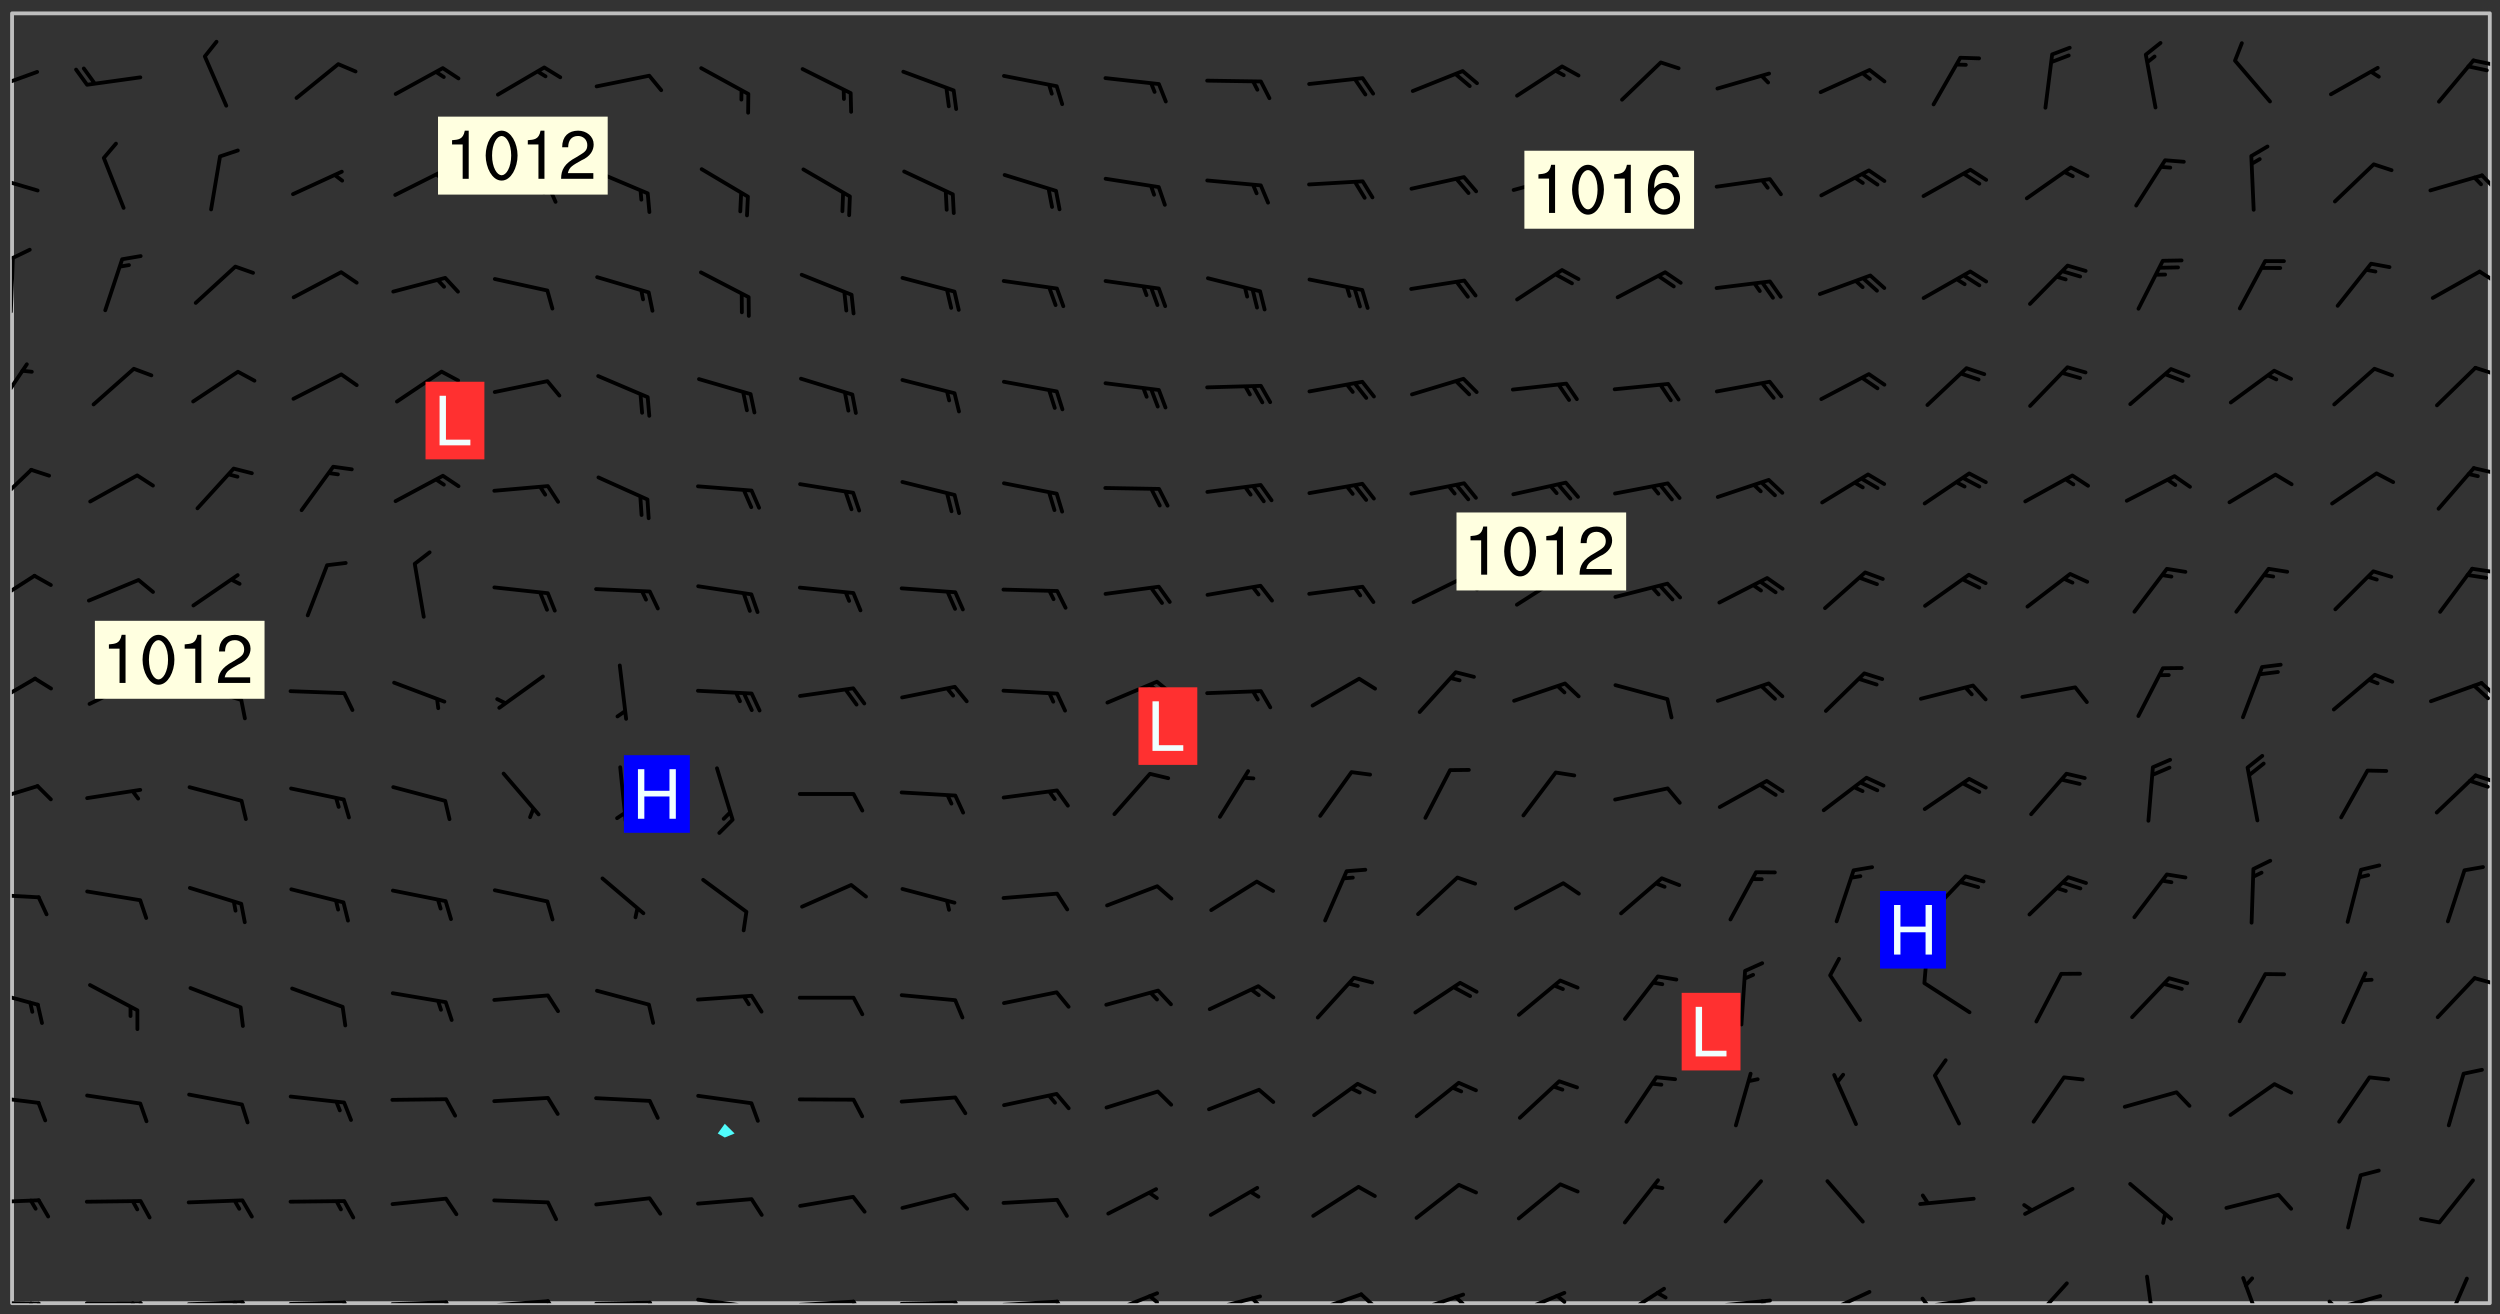 <svg xmlns="http://www.w3.org/2000/svg" role="img" xmlns:xlink="http://www.w3.org/1999/xlink" viewBox="142.45 309.95 326.84 171.84"><rect x="142.45" y="309.95" width="326.84" height="171.84" fill="#333333" stroke="none"/><defs><clipPath id="clip2"><path d="M 144 311.672 L 145 311.672 L 145 480.328 L 144 480.328 Z M 144 311.672"/></clipPath><clipPath id="clip3"><path d="M 144 311.672 L 468 311.672 L 468 480.328 L 144 480.328 Z M 144 311.672"/></clipPath><clipPath id="clip4"><path d="M 467 311.672 L 468 311.672 L 468 480.328 L 467 480.328 Z M 467 311.672"/></clipPath><clipPath id="clip5"><path d="M 144 480 L 148 480 L 148 480.328 L 144 480.328 Z M 144 480"/></clipPath><clipPath id="clip6"><path d="M 147 480 L 149 480 L 149 480.328 L 147 480.328 Z M 147 480"/></clipPath><clipPath id="clip7"><path d="M 146 480 L 148 480 L 148 480.328 L 146 480.328 Z M 146 480"/></clipPath><clipPath id="clip8"><path d="M 153 480 L 162 480 L 162 480.328 L 153 480.328 Z M 153 480"/></clipPath><clipPath id="clip9"><path d="M 160 480 L 163 480 L 163 480.328 L 160 480.328 Z M 160 480"/></clipPath><clipPath id="clip10"><path d="M 159 480 L 161 480 L 161 480.328 L 159 480.328 Z M 159 480"/></clipPath><clipPath id="clip11"><path d="M 166 479 L 175 479 L 175 480.328 L 166 480.328 Z M 166 479"/></clipPath><clipPath id="clip12"><path d="M 173 479 L 176 479 L 176 480.328 L 173 480.328 Z M 173 479"/></clipPath><clipPath id="clip13"><path d="M 172 479 L 174 479 L 174 480.328 L 172 480.328 Z M 172 479"/></clipPath><clipPath id="clip14"><path d="M 180 479 L 188 479 L 188 480.328 L 180 480.328 Z M 180 479"/></clipPath><clipPath id="clip15"><path d="M 187 479 L 189 479 L 189 480.328 L 187 480.328 Z M 187 479"/></clipPath><clipPath id="clip16"><path d="M 193 479 L 202 479 L 202 480.328 L 193 480.328 Z M 193 479"/></clipPath><clipPath id="clip17"><path d="M 200 479 L 203 479 L 203 480.328 L 200 480.328 Z M 200 479"/></clipPath><clipPath id="clip18"><path d="M 206 479 L 215 479 L 215 480.328 L 206 480.328 Z M 206 479"/></clipPath><clipPath id="clip19"><path d="M 213 479 L 216 479 L 216 480.328 L 213 480.328 Z M 213 479"/></clipPath><clipPath id="clip20"><path d="M 220 480 L 228 480 L 228 480.328 L 220 480.328 Z M 220 480"/></clipPath><clipPath id="clip21"><path d="M 227 480 L 229 480 L 229 480.328 L 227 480.328 Z M 227 480"/></clipPath><clipPath id="clip22"><path d="M 233 479 L 241 479 L 241 480.328 L 233 480.328 Z M 233 479"/></clipPath><clipPath id="clip23"><path d="M 240 480 L 242 480 L 242 480.328 L 240 480.328 Z M 240 480"/></clipPath><clipPath id="clip24"><path d="M 246 479 L 255 479 L 255 480.328 L 246 480.328 Z M 246 479"/></clipPath><clipPath id="clip25"><path d="M 253 479 L 256 479 L 256 480.328 L 253 480.328 Z M 253 479"/></clipPath><clipPath id="clip26"><path d="M 260 479 L 268 479 L 268 480.328 L 260 480.328 Z M 260 479"/></clipPath><clipPath id="clip27"><path d="M 267 479 L 269 479 L 269 480.328 L 267 480.328 Z M 267 479"/></clipPath><clipPath id="clip28"><path d="M 273 479 L 281 479 L 281 480.328 L 273 480.328 Z M 273 479"/></clipPath><clipPath id="clip29"><path d="M 280 479 L 283 479 L 283 480.328 L 280 480.328 Z M 280 479"/></clipPath><clipPath id="clip30"><path d="M 286 478 L 294 478 L 294 480.328 L 286 480.328 Z M 286 478"/></clipPath><clipPath id="clip31"><path d="M 292 479 L 294 479 L 294 480.328 L 292 480.328 Z M 292 479"/></clipPath><clipPath id="clip32"><path d="M 300 479 L 308 479 L 308 480.328 L 300 480.328 Z M 300 479"/></clipPath><clipPath id="clip33"><path d="M 305 479 L 308 479 L 308 480.328 L 305 480.328 Z M 305 479"/></clipPath><clipPath id="clip34"><path d="M 313 478 L 321 478 L 321 480.328 L 313 480.328 Z M 313 478"/></clipPath><clipPath id="clip35"><path d="M 320 478 L 323 478 L 323 480.328 L 320 480.328 Z M 320 478"/></clipPath><clipPath id="clip36"><path d="M 326 478 L 334 478 L 334 480.328 L 326 480.328 Z M 326 478"/></clipPath><clipPath id="clip37"><path d="M 332 479 L 334 479 L 334 480.328 L 332 480.328 Z M 332 479"/></clipPath><clipPath id="clip38"><path d="M 340 478 L 348 478 L 348 480.328 L 340 480.328 Z M 340 478"/></clipPath><clipPath id="clip39"><path d="M 345 479 L 348 479 L 348 480.328 L 345 480.328 Z M 345 479"/></clipPath><clipPath id="clip40"><path d="M 353 478 L 361 478 L 361 480.328 L 353 480.328 Z M 353 478"/></clipPath><clipPath id="clip41"><path d="M 366 479 L 375 479 L 375 480.328 L 366 480.328 Z M 366 479"/></clipPath><clipPath id="clip42"><path d="M 372 479 L 374 479 L 374 480.328 L 372 480.328 Z M 372 479"/></clipPath><clipPath id="clip43"><path d="M 380 478 L 388 478 L 388 480.328 L 380 480.328 Z M 380 478"/></clipPath><clipPath id="clip44"><path d="M 380 480 L 382 480 L 382 480.328 L 380 480.328 Z M 380 480"/></clipPath><clipPath id="clip45"><path d="M 393 479 L 401 479 L 401 480.328 L 393 480.328 Z M 393 479"/></clipPath><clipPath id="clip46"><path d="M 393 479 L 395 479 L 395 480.328 L 393 480.328 Z M 393 479"/></clipPath><clipPath id="clip47"><path d="M 407 477 L 413 477 L 413 480.328 L 407 480.328 Z M 407 477"/></clipPath><clipPath id="clip48"><path d="M 422 476 L 425 476 L 425 480.328 L 422 480.328 Z M 422 476"/></clipPath><clipPath id="clip49"><path d="M 435 476 L 439 476 L 439 480.328 L 435 480.328 Z M 435 476"/></clipPath><clipPath id="clip50"><path d="M 446 479 L 454 479 L 454 480.328 L 446 480.328 Z M 446 479"/></clipPath><clipPath id="clip51"><path d="M 446 479 L 449 479 L 449 480.328 L 446 480.328 Z M 446 479"/></clipPath><clipPath id="clip52"><path d="M 461 476 L 466 476 L 466 480.328 L 461 480.328 Z M 461 476"/></clipPath><clipPath id="clip53"><path d="M 144 466 L 148 466 L 148 468 L 144 468 Z M 144 466"/></clipPath><clipPath id="clip54"><path d="M 144 453 L 148 453 L 148 455 L 144 455 Z M 144 453"/></clipPath><clipPath id="clip55"><path d="M 144 439 L 148 439 L 148 442 L 144 442 Z M 144 439"/></clipPath><clipPath id="clip56"><path d="M 465 437 L 468 437 L 468 439 L 465 439 Z M 465 437"/></clipPath><clipPath id="clip57"><path d="M 144 426 L 148 426 L 148 428 L 144 428 Z M 144 426"/></clipPath><clipPath id="clip58"><path d="M 144 412 L 148 412 L 148 416 L 144 416 Z M 144 412"/></clipPath><clipPath id="clip59"><path d="M 465 411 L 468 411 L 468 413 L 465 413 Z M 465 411"/></clipPath><clipPath id="clip60"><path d="M 144 398 L 148 398 L 148 403 L 144 403 Z M 144 398"/></clipPath><clipPath id="clip61"><path d="M 466 398 L 468 398 L 468 402 L 466 402 Z M 466 398"/></clipPath><clipPath id="clip62"><path d="M 144 384 L 148 384 L 148 390 L 144 390 Z M 144 384"/></clipPath><clipPath id="clip63"><path d="M 465 384 L 468 384 L 468 385 L 465 385 Z M 465 384"/></clipPath><clipPath id="clip64"><path d="M 144 371 L 147 371 L 147 377 L 144 377 Z M 144 371"/></clipPath><clipPath id="clip65"><path d="M 465 370 L 468 370 L 468 372 L 465 372 Z M 465 370"/></clipPath><clipPath id="clip66"><path d="M 144 357 L 147 357 L 147 364 L 144 364 Z M 144 357"/></clipPath><clipPath id="clip67"><path d="M 465 357 L 468 357 L 468 360 L 465 360 Z M 465 357"/></clipPath><clipPath id="clip68"><path d="M 144 343 L 145 343 L 145 351 L 144 351 Z M 144 343"/></clipPath><clipPath id="clip69"><path d="M 144 342 L 147 342 L 147 344 L 144 344 Z M 144 342"/></clipPath><clipPath id="clip70"><path d="M 466 345 L 468 345 L 468 348 L 466 348 Z M 466 345"/></clipPath><clipPath id="clip71"><path d="M 144 332 L 148 332 L 148 336 L 144 336 Z M 144 332"/></clipPath><clipPath id="clip72"><path d="M 466 332 L 468 332 L 468 335 L 466 335 Z M 466 332"/></clipPath><clipPath id="clip73"><path d="M 144 319 L 148 319 L 148 322 L 144 322 Z M 144 319"/></clipPath><clipPath id="clip74"><path d="M 465 317 L 468 317 L 468 319 L 465 319 Z M 465 317"/></clipPath><g id="surface19" clip-path="url(#clip1)"><path fill="#fff" fill-opacity="0" fill-rule="evenodd" d="M 0 0 L 1000 0 L 1000 1000 L 0 1000 Z M 0 0"/><path fill="#d3d3d3" fill-opacity="0" fill-rule="evenodd" d="M162.152 355.867L161.918 356.16 161.977 356.395 162.094 356.566 162.27 356.801 162.562 357.148 162.676 357.207 162.793 357.035 162.852 356.801 163.027 356.625 163.492 356.449 164.191 356.449 164.426 356.742 164.715 357.559 164.773 357.734 164.949 357.965 165.301 358.199 166 358.898 166.172 359.074 166.406 359.422 166.641 359.832 166.93 360.414 167.34 360.879 167.57 361.113 167.805 361.289 167.922 361.52 168.098 361.812 168.27 362.977 168.27 363.211 168.328 363.5 168.387 363.617 168.504 363.734 168.852 364.145 168.969 364.316 169.145 364.492 169.32 364.727 169.438 364.898 169.609 365.25 169.668 365.484 169.902 365.891 170.137 365.832 169.961 366.008 169.902 366.938 169.32 366.938 169.086 366.824 168.738 366.938 168.621 367.055 168.562 367.348 168.504 367.523 168.387 367.695 167.922 367.988 167.863 368.223 167.805 368.336 167.805 368.98 167.863 369.152 167.863 369.562 167.922 369.621 167.922 370.027 167.98 370.434 168.098 370.609 168.156 370.668 168.387 371.309 168.328 371.602 168.328 372.301 168.27 372.883 168.27 373.117 168.211 373.348 168.156 373.699 168.156 375.621 168.211 375.738 168.637 375.738 168.27 375.855 168.246 376.207 169.137 377.375 170.879 377.914 172.219 378.273 172.219 378.812 172.309 379.621 172.844 380.336 174.363 380.605 175.254 380.52 175.344 381.684 175.879 381.863 177.039 381.684 179.094 380.699 180.254 380.336 182.133 380.16 183.828 379.98 183.648 380.699 182.133 380.785 180.883 380.875 180.078 381.145 179.004 381.953 179.273 382.672 179.809 383.57 179.629 384.195 179.363 385.004 179.629 386.082 180.254 386.98 181.059 387.16 182.309 386.98 182.043 387.703 182.141 388.207 182.195 388.5 182.195 388.672 182.254 388.965 182.254 389.371 182.43 389.488 182.781 389.605 183.188 389.605 183.48 389.43 183.594 389.312 183.652 389.195 183.77 388.965 183.828 388.789 184.18 388.324 184.41 388.148 184.586 388.09 184.762 388.148 184.82 388.324 184.938 389.312 184.992 389.781 185.051 389.953 185.168 390.188 185.344 390.246 186.16 390.305 186.449 390.305 186.566 390.539 186.625 390.945 186.684 391.297 186.684 392.402 186.801 392.695 186.918 393.043 187.207 393.742 187.383 394.094 187.965 394.848 188.316 395.023 188.488 395.082 188.957 395.316 189.598 395.781 189.945 396.016 190.238 396.191 190.531 396.246 190.762 396.309 191.578 396.656 191.871 396.832 191.984 397.004 192.336 397.355 192.453 397.531 192.977 398.172 192.977 398.461 193.035 398.812 193.035 399.16 193.094 399.512 193.152 399.801 193.27 399.859 193.441 399.918 193.617 399.918 194.199 400.152 194.375 400.27 194.551 400.559 194.727 400.793 194.84 401.027 195.133 401.258 195.25 401.375 195.25 401.785 195.309 401.84 195.598 402.074 195.832 402.191 195.891 402.309 196.008 402.48 196.066 402.598 196.297 402.832 196.355 403.008 196.59 403.066 196.707 403.125 196.59 403.238 196.531 403.355 196.531 403.473 196.414 403.766 196.297 404.055 196.297 404.637 196.473 404.754 196.59 404.812 196.648 404.93 196.766 405.047 196.879 405.105 197.055 405.453 197.113 405.805 197.172 406.211 197.172 406.387 197.113 406.562 196.996 407.262 196.996 407.434 197.113 407.609 197.406 407.902 197.812 407.902 197.988 408.02 198.105 408.191 198.223 408.484 198.223 408.719 197.695 408.719 197.465 408.484 197.23 408.484 197.055 408.543 196.996 409.242 197.055 409.59 197.172 409.766 197.348 410.176 197.465 410.406 197.754 410.875 197.93 410.93 198.453 410.93 198.688 410.988 199.445 411.629 199.504 411.922 199.504 412.156 199.562 412.215 199.793 412.562 199.793 412.914 199.676 413.086 199.676 413.379 199.969 413.668 200.262 413.844 200.434 413.902 200.727 414.078 201.02 414.195 201.602 414.602 201.891 414.836 202.184 415.012 202.402 415.172 202.418 415.184 202.648 415.359 203.289 415.883 203.465 416.117 203.582 416.293 203.758 416.469 203.871 416.641 203.871 417.281 203.988 417.457 204.457 417.574 205.039 417.691 205.273 417.75 205.504 417.863 205.797 417.98 205.91 418.039 206.496 418.391 206.785 418.562 206.961 418.625 207.137 418.68 207.312 418.738 208.012 419.09 208.301 419.266 208.535 419.32 208.824 419.496 209.059 419.613 209.699 420.02 209.992 420.137 210.164 420.195 210.398 420.254 210.809 420.312 211.039 420.371 211.273 420.488 211.332 420.66 210.922 420.836 211.391 420.895 211.449 421.188 211.562 421.422 211.738 421.477 211.973 421.535 212.148 421.594 212.555 421.711 213.195 421.945 213.312 422.117 213.371 422.352 213.371 422.527 213.312 422.645 213.254 423.051 213.488 423.285 213.605 423.344 213.953 423.461 214.594 423.691 214.77 423.809 215.059 423.926 215.234 424.102 215.469 424.566 216.051 425.672 216.227 425.848 216.574 426.023 216.75 426.141 217.102 426.258 218.148 426.781 218.383 426.84 218.848 426.953 219.141 427.012 219.605 427.188 220.363 427.77 220.598 428.004 220.945 428.469 221.121 428.645 221.41 428.879 222.227 429.578 222.52 429.754 222.809 430.043 223.102 430.219 223.395 430.508 224.09 431.148 224.266 431.324 224.559 431.559 224.848 431.793 225.316 432.082 225.957 432.664 226.305 432.898 226.539 433.191 226.887 433.539 227.238 434.004 228.172 434.996 228.52 435.402 228.637 435.578 228.871 435.637 228.984 435.754 229.629 435.93 229.859 436.043 230.094 436.102 230.387 436.277 230.617 436.395 231.551 437.094 231.957 437.5 232.191 437.676 232.598 437.852 232.832 437.969 233.648 438.316 233.996 438.551 234.23 438.668 234.523 438.957 234.754 439.074 235.512 439.426 235.863 439.598 236.094 439.656 236.387 439.773 236.621 439.832 237.492 440.008 238.309 440.008 238.777 440.238 238.949 440.297 239.824 440.996 240.289 441.113 240.582 441.172 240.758 441.23 240.988 441.289 241.457 441.348 241.805 441.406 242.156 441.465 242.562 441.523 242.855 441.523 243.027 441.582 243.027 441.812 243.203 441.988 243.496 441.988 243.844 442.047 244.195 442.105 244.895 442.223 245.535 442.223 246 441.988 246.293 441.812 246.465 441.695 246.875 441.523 247.164 441.348 248.098 440.883 248.566 440.59 249.09 440.297 249.555 440.125 250.02 439.949 251.07 439.484 251.359 439.367 251.77 439.25 252.059 439.133 252.586 438.957 254.102 438.258 254.684 437.91 254.973 437.852 255.266 437.793 255.613 437.676 256.488 437.445 256.84 437.328 256.953 437.328 257.188 437.27 258.062 437.035 258.297 436.977 259.109 436.977 259.461 436.918 260.277 436.801 260.449 436.742 260.801 436.688 261.094 436.629 261.324 436.57 262.141 436.395 262.316 436.336 262.664 436.336 262.898 436.277 263.363 436.16 264.121 435.988 264.355 435.93 264.703 435.93 265.113 435.812 265.402 435.754 266.688 435.695 266.977 435.695 267.387 435.637 267.617 435.578 267.793 435.578 268.668 435.461 269.074 435.461 269.484 435.344 269.832 435.344 270.184 435.23 271.055 435.172 272.805 435.172 273.852 435.461 274.262 435.578 274.551 435.695 274.902 435.812 275.191 435.93 276.242 436.102 276.531 436.16 276.824 436.16 277.117 436.219 277.289 436.277 277.699 436.336 277.871 436.395 277.988 436.453 278.105 436.453 278.223 436.512 278.574 436.57 278.688 436.57 279.098 436.637 281.02 437.031 282.945 437.426 284.465 437.875 286.16 438.594 288.305 439.398 289.91 438.68 291.34 437.875 292.5 436.797 293.75 436.348 296.785 435.629 298.66 435.27 300.805 433.922 303.039 432.668 305.539 431.41 307.234 430.961 309.02 430.781 310.18 430.512 310.805 431.051 312.145 430.781 312.859 429.793 313.844 428.449 314.289 428.27 315.094 427.91 316.969 427.371 318.754 426.922 320.004 426.652 321.164 426.562 322.863 426.473 324.824 426.203 326.074 426.113 326.613 426.113 327.238 426.023 328.129 426.023 330.273 425.844 332.684 425.664 335.273 425.574 336.969 425.754 338.578 425.844 340.008 426.203 341.168 426.922 343.043 427.91 344.203 429.438 344.469 430.152 345.098 430.242 345.453 431.141 345.988 431.68 346.523 433.207 347.598 433.566 348.133 433.566 347.328 434.102 347.418 435.809 348.133 438.504 349.023 439.309 349.918 440.297 350.633 441.555 352.418 442.094 353.938 441.914 354.293 443.258 355.902 442.453 356.883 441.914 357.152 442.184 357.469 441.969 357.688 441.824 358.488 442.273 358.938 441.914 359.293 441.914 359.828 441.645 360.367 440.926 360.902 440.656 361.527 439.668 362.688 440.117 363.527 440.488 364.922 441.105 366.617 440.926 368.223 440.926 370.008 441.016 370.188 439.309 370.723 437.965 371.527 438.234 372.02 439.082 372.422 439.488 372.332 440.027 372.332 440.387 373.047 440.836 373.758 440.566 375.188 440.566 375.547 441.555 375.992 442.812 376.707 444.156 377.957 444.785 379.652 445.414 380.367 445.234 380.547 444.695 381.527 444.605 381.977 444.965 382.062 446.223 381.797 446.852 381.262 447.031 381.262 447.57 381.977 448.555 382.242 449.094 383.227 450.082 384.027 451.16 383.762 451.52 383.672 452.418 383.047 454.75 382.691 456.816 382.602 458.609 382.422 459.328 382.332 459.867 382.332 461.305 381.352 463.188 380.992 464.895 380.457 465.793 379.652 466.961 379.387 467.5 381.441 468.754 381.527 469.113 381.172 469.652 381.082 469.473 381.082 470.281 381.172 471.719 380.727 472.434 379.652 472.527 379.387 473.242 379.922 474.141 380.727 474.859 381.887 475.668 383.227 475.938 383.672 476.297 383.316 476.746 381.527 476.656 380.277 476.207 379.562 475.488 378.938 475.398 378.762 478.988 378.574 480.297 467.934 480.297 467.934 311.703 412.664 311.703 412.664 360.785 413.426 360.91 416.715 361.453 418.738 364.289 418.738 367.043 421.09 367.375 423.438 367.707 427.488 367.707 426.109 371.867 424.086 372.574 422.062 373.277 421.52 373.621 418.926 375.238 418.738 375.355 416.715 373.277 415.984 370.535 413.312 368.457 411.938 364.957 411.871 364.875 409.914 362.203 412.664 360.785 412.664 311.703 294.422 311.703 294.422 403.117 294.539 403.148 294.672 403.16 294.746 403.234 294.852 403.281 294.941 403.34 295.027 403.398 295.117 403.457 295.414 403.754 295.473 403.844 295.504 403.961 295.531 404.078 295.547 404.215 295.516 404.332 295.457 404.422 295.398 404.508 295.355 404.613 295.309 404.715 295.281 404.836 295.281 404.98 295.457 405.25 295.605 405.398 295.68 405.484 295.754 405.559 295.797 405.664 295.859 405.754 295.918 405.84 295.961 405.945 296.02 406.035 296.066 406.137 296.109 406.242 296.168 406.328 296.285 406.508 296.359 406.582 296.422 406.668 296.48 406.758 296.523 406.863 296.582 406.953 296.641 407.039 296.703 407.129 296.762 407.219 296.805 407.32 296.922 407.5 296.996 407.574 297.055 407.66 297.129 407.734 297.219 407.793 297.324 407.84 297.473 407.84 297.605 407.824 297.738 407.84 297.84 407.793 297.914 407.719 297.961 407.617 297.945 407.484 297.945 407.336 297.898 407.23 297.871 407.113 297.824 407.012 297.797 406.891 297.754 406.789 297.691 406.699 297.648 406.598 297.605 406.492 297.574 406.375 297.559 406.242 297.547 406.105 297.633 406.047 297.691 405.961 297.812 405.93 297.855 406.035 297.871 406.168 297.871 406.285 297.93 406.387 297.988 406.477 298.078 406.535 298.227 406.684 298.285 406.773 298.328 406.879 298.316 406.98 298.402 407.039 298.508 407.086 298.594 407.145 298.684 407.203 298.758 407.277 298.641 407.305 298.535 407.352 298.449 407.41 298.375 407.484 298.316 407.574 298.254 407.66 298.227 407.781 298.18 407.883 298.137 407.988 298.105 408.105 298.094 408.238 298.078 408.371 298.078 408.52 298.105 408.637 298.152 408.742 298.195 408.844 298.254 408.934 298.328 409.008 298.418 409.066 298.492 409.141 298.582 409.199 298.641 409.289 298.684 409.395 298.73 409.496 298.848 409.527 298.98 409.543 299.129 409.543 299.246 409.512 299.352 409.555 299.395 409.66 299.441 409.762 299.469 409.883 299.5 410 299.527 410.117 299.559 410.238 299.586 410.355 299.691 410.398 299.793 410.445 299.926 410.43 300.074 410.578 300.137 410.664 300.211 410.738 300.281 410.812 300.371 410.875 300.477 410.918 300.578 410.961 300.695 410.992 300.832 411.008 300.949 410.977 301.023 410.902 301.051 410.785 301.039 410.652 301.008 410.531 300.98 410.414 301.023 410.309 301.141 410.309 301.23 410.371 301.348 410.398 301.496 410.398 301.629 410.414 301.777 410.414 301.91 410.43 302.043 410.414 302.191 410.414 302.324 410.398 302.457 410.387 302.594 410.398 302.711 410.371 302.844 410.355 303.035 410.297 302.977 410.473 302.961 410.605 302.934 410.727 302.918 410.859 302.859 410.945 302.727 410.961 302.621 411.008 302.516 411.051 302.398 411.082 302.281 411.109 302.016 411.141 301.867 411.141 301.734 411.156 301.66 411.23 301.719 411.316 301.867 411.465 301.984 411.645 302.059 411.715 302.148 411.777 302.238 411.836 302.324 411.895 302.414 411.953 302.516 411.996 302.621 412.059 302.727 412.102 302.812 412.16 302.918 412.207 303.02 412.25 303.199 412.367 303.258 412.457 303.215 412.559 303.168 412.664 303.184 412.797 303.406 413.02 303.465 413.109 303.508 413.211 303.539 413.332 303.582 413.434 303.598 413.566 303.629 413.684 303.641 413.82 303.672 413.938 303.82 414.086 303.922 414.129 304.027 414.172 304.145 414.203 304.277 414.219 304.414 414.234 304.531 414.234 304.648 414.203 304.738 414.145 304.781 414.039 304.828 413.938 304.871 413.832 304.902 413.715 304.914 413.582 304.914 413.434 304.902 413.301 304.887 413.168 304.855 413.051 304.812 412.945 304.766 412.84 304.723 412.738 304.68 412.633 304.664 412.5 304.68 412.367 304.707 412.25 304.738 412.133 304.766 412.012 304.812 411.91 304.902 411.852 304.988 411.789 305.062 411.715 305.152 411.656 305.375 411.434 305.434 411.348 305.508 411.273 305.625 411.094 305.684 411.008 305.684 410.859 305.609 410.785 305.508 410.738 305.402 410.695 305.301 410.652 305.242 410.562 305.195 410.457 305.168 410.34 305.258 410.281 305.375 410.25 305.477 410.207 305.656 410.09 305.805 409.941 305.816 409.809 305.805 409.703 305.715 409.645 305.582 409.66 305.434 409.66 305.301 409.676 305.168 409.66 305.047 409.629 304.961 409.57 304.887 409.496 304.828 409.406 304.766 409.32 304.648 409.141 304.59 409.055 304.621 408.934 304.707 408.875 304.828 408.844 304.887 408.758 304.887 408.637 304.855 408.52 304.797 408.43 304.738 408.344 304.691 408.238 304.664 408.121 304.648 407.988 304.707 407.898 304.781 407.824 304.871 407.766 304.988 407.586 305.062 407.512 305.121 407.426 305.27 407.277 305.391 407.246 305.523 407.23 305.656 407.246 305.73 407.32 305.773 407.426 305.789 407.559 305.758 407.676 305.641 407.707 305.508 407.719 305.359 407.867 305.316 407.973 305.27 408.074 305.242 408.195 305.211 408.312 305.211 408.461 305.242 408.578 305.285 408.684 305.344 408.773 305.418 408.844 305.492 408.918 305.609 408.949 305.73 408.977 305.848 408.949 305.98 408.934 306.098 408.934 306.188 408.992 306.262 409.066 306.309 409.172 306.367 409.258 306.469 409.305 306.602 409.32 306.707 409.363 306.793 409.422 306.781 409.527 306.707 409.602 306.527 409.719 306.469 409.809 306.379 409.867 306.309 409.941 306.234 410.016 306.172 410.105 306.145 410.223 306.129 410.355 306.145 410.488 306.129 410.621 306.129 410.77 306.145 410.902 306.172 411.02 306.203 411.141 306.277 411.215 306.367 411.273 306.453 411.332 306.543 411.391 306.66 411.422 306.66 411.508 306.559 411.555 306.469 411.613 306.203 411.645 306.086 411.672 305.938 411.672 305.832 411.715 305.73 411.762 305.672 411.852 305.609 412.086 305.598 412.219 305.566 412.34 305.551 412.473 305.551 412.766 305.539 412.898 305.551 413.035 305.566 413.168 305.699 413.184 305.832 413.195 305.953 413.227 306.039 413.285 306.113 413.359 306.16 413.465 306.203 413.566 306.219 413.699 306.219 414.145 306.203 414.277 306.203 414.723 306.234 414.988 306.262 415.105 306.277 415.238 306.309 415.355 306.395 415.566 306.426 415.832 306.426 415.98 306.395 416.098 306.367 416.215 306.336 416.336 306.309 416.453 306.277 416.57 306.246 416.691 306.234 416.824 306.219 416.957 306.309 417.016 306.426 416.984 306.527 417 306.574 417.105 306.543 417.371 306.543 417.812 306.5 417.918 306.453 418.023 306.41 418.125 306.367 418.23 306.309 418.316 306.277 418.438 306.234 418.555 306.203 418.672 306.188 418.805 306.203 418.938 306.262 419.027 306.367 419.074 306.453 419.133 306.512 419.219 306.5 419.355 306.469 419.473 306.426 419.574 306.426 420.02 306.41 420.152 306.41 420.301 306.379 420.418 306.336 420.523 306.309 420.641 306.262 420.746 306.219 420.848 306.188 420.969 306.16 421.086 306.129 421.219 306.098 421.336 306.07 421.453 306.027 421.559 305.996 421.676 305.965 421.797 305.953 421.93 305.938 422.062 305.938 422.359 305.965 422.477 305.965 422.625 306.012 423.023 306.039 423.141 306.098 423.23 306.219 423.262 306.367 423.262 306.5 423.246 306.559 423.336 306.559 423.453 306.5 423.543 306.41 423.602 306.309 423.645 306.203 423.691 306.113 423.75 306.027 423.809 305.891 423.824 305.773 423.793 305.641 423.777 305.539 423.824 305.477 423.91 305.465 424.047 305.449 424.18 305.418 424.297 305.391 424.414 305.375 424.547 305.344 424.668 305.344 424.965 305.359 425.098 305.391 425.215 305.391 425.363 305.402 425.496 305.402 425.645 305.375 425.762 305.328 425.863 305.301 425.984 305.27 426.102 305.211 426.191 305.137 426.266 305.035 426.309 304.93 426.355 304.812 426.383 304.691 426.414 304.59 426.367 304.648 426.281 304.754 426.234 304.781 426.117 304.812 426 304.84 425.879 304.871 425.762 304.871 425.613 304.887 425.48 304.855 425.363 304.812 425.258 304.707 425.273 304.633 425.348 304.531 425.391 304.441 425.453 304.367 425.527 304.324 425.629 304.309 425.762 304.277 425.879 304.25 426 304.219 426.117 304.191 426.234 304.16 426.355 304.133 426.473 304.102 426.59 304.059 426.695 303.969 426.754 303.879 426.754 303.762 426.723 303.73 426.637 303.746 426.5 303.715 426.383 303.715 426.234 303.703 426.102 303.703 425.953 303.641 425.719 303.613 425.598 303.57 425.496 303.523 425.391 303.465 425.305 303.406 425.215 303.363 425.109 303.301 425.023 303.152 424.875 303.082 424.801 302.977 424.754 302.871 424.711 302.77 424.668 302.473 424.371 302.383 424.297 302.297 424.238 302.191 424.195 302.102 424.133 302.016 424.074 301.91 424.031 301.82 423.973 301.734 423.91 301.66 423.84 301.555 423.793 301.469 423.734 301.363 423.691 301.273 423.629 301.172 423.586 301.066 423.543 300.98 423.484 300.875 423.438 300.77 423.395 300.668 423.348 300.578 423.289 300.477 423.246 300.371 423.203 300.281 423.141 300.164 423.113 300.031 423.098 299.898 423.113 299.75 423.113 299.617 423.129 299.5 423.098 299.41 423.039 299.336 422.965 299.246 422.906 299.145 422.859 298.996 422.859 298.875 422.832 298.773 422.789 298.699 422.715 298.582 422.535 298.492 422.477 298.391 422.434 298.301 422.371 298.195 422.328 298.105 422.27 298.02 422.211 297.914 422.164 297.855 422.078 297.797 421.988 297.754 421.883 297.707 421.781 297.633 421.707 297.547 421.648 297.473 421.574 297.383 421.516 297.16 421.293 297.117 421.188 297.086 420.922 297.191 420.879 297.336 420.879 297.441 420.922 297.516 420.996 297.605 421.055 297.691 421.113 297.797 421.16 297.887 421.219 298.035 421.367 298.105 421.441 298.254 421.59 298.316 421.676 298.391 421.75 298.477 421.809 298.551 421.883 298.641 421.945 298.73 422.004 298.816 422.062 299.086 422.238 299.188 422.285 299.293 422.328 299.395 422.371 299.441 422.297 299.5 422.211 299.574 422.137 299.645 422.062 299.75 422.105 299.824 422.18 299.883 422.27 299.926 422.371 299.973 422.477 300.016 422.582 300.137 422.609 300.254 422.582 300.328 422.492 300.371 422.387 300.43 422.297 300.504 422.223 300.609 422.18 300.727 422.152 300.859 422.164 300.949 422.223 301.098 422.371 301.156 422.461 301.199 422.566 301.246 422.668 301.289 422.773 301.332 422.875 301.438 422.922 301.543 422.965 301.676 422.98 301.762 422.922 301.82 422.832 301.895 422.758 302 422.715 302.117 422.742 302.223 422.789 302.324 422.832 302.43 422.875 302.531 422.922 302.711 423.039 302.711 423.156 302.695 423.289 302.711 423.422 302.727 423.559 302.785 423.645 302.887 423.691 303.008 423.719 303.125 423.75 303.273 423.75 303.391 423.719 303.449 423.629 303.629 423.512 303.688 423.422 303.762 423.348 303.82 423.262 303.938 423.082 304.117 422.965 304.234 422.996 304.324 423.055 304.367 423.129 304.352 423.262 304.352 423.379 304.441 423.438 304.59 423.438 304.723 423.422 304.855 423.41 305.121 423.379 305.227 423.336 305.344 423.305 305.465 423.277 305.539 423.203 305.609 423.129 305.672 423.039 305.656 422.934 305.609 422.832 305.508 422.789 305.402 422.773 305.285 422.801 305.02 422.832 304.871 422.832 304.797 422.758 304.707 422.699 304.59 422.668 304.473 422.641 304.34 422.625 304.191 422.625 304.059 422.641 303.762 422.641 303.656 422.594 303.508 422.445 303.465 422.344 303.406 422.254 303.629 422.031 303.715 421.973 303.82 421.93 303.938 421.898 304.07 421.883 304.203 421.898 304.34 421.914 304.441 421.957 304.574 421.945 304.664 421.883 304.766 421.84 304.828 421.75 304.781 421.648 304.691 421.59 304.574 421.559 304.473 421.516 304.414 421.426 304.352 421.336 304.352 421.219 304.367 421.086 304.473 421.039 304.547 420.969 304.547 420.848 304.457 420.789 304.426 420.672 304.516 420.613 304.59 420.539 304.633 420.434 304.691 420.344 304.738 420.242 304.754 420.109 304.754 419.961 304.707 419.855 304.664 419.754 304.574 419.695 304.441 419.68 304.34 419.637 304.203 419.621 304.086 419.59 303.641 419.59 303.508 419.574 303.375 419.562 303.242 419.547 303.125 419.516 302.977 419.516 302.844 419.5 302.711 419.488 302.445 419.457 302.324 419.414 302.238 419.355 302.164 419.281 302.164 419.133 302.176 419 302.281 418.953 302.383 418.91 302.516 418.895 302.668 418.895 302.801 418.879 303.094 418.879 303.215 418.91 303.316 418.953 303.406 419.012 303.641 419.074 303.762 419.027 303.852 418.969 303.953 418.926 304.086 418.91 304.191 418.953 304.293 419 304.426 419.012 304.547 418.984 304.691 418.984 304.812 418.953 304.93 418.926 305.035 418.879 305.109 418.805 305.195 418.746 305.344 418.598 305.402 418.512 305.449 418.406 305.477 418.289 305.492 418.184 305.391 418.141 305.301 418.082 305.184 418.051 305.078 418.008 304.988 417.945 304.914 417.859 304.84 417.785 304.738 417.742 304.633 417.695 304.531 417.652 304.473 417.562 304.426 417.461 304.34 417.25 304.277 417.164 304.219 417.074 304.145 417 304.059 416.941 303.789 416.941 303.672 416.973 303.582 417.031 303.48 417.074 303.348 417.09 303.242 417.074 303.215 416.957 303.152 416.867 303.035 416.836 302.934 416.793 302.785 416.645 302.754 416.527 302.738 416.422 302.812 416.348 302.992 416.23 303.109 416.203 303.227 416.172 303.363 416.188 303.465 416.23 303.57 416.273 303.672 416.32 303.777 416.363 303.895 416.395 304.027 416.41 304.145 416.438 304.277 416.453 304.383 416.438 304.473 416.379 304.398 416.305 304.293 416.262 304.219 416.188 304.145 416.098 303.996 415.949 303.91 415.891 303.82 415.832 303.746 415.758 303.656 415.699 303.555 415.652 303.434 415.625 303.332 415.578 303.227 415.535 303.109 415.504 303.008 415.461 302.887 415.43 302.738 415.43 302.621 415.461 302.516 415.504 302.43 415.566 302.25 415.684 302.164 415.742 302.074 415.801 301.969 415.848 301.883 415.906 301.777 415.949 301.676 415.992 301.57 416.039 301.496 416.113 301.438 416.203 301.379 416.289 301.332 416.395 301.273 416.48 301.199 416.555 301.066 416.543 300.949 416.512 300.832 416.512 300.758 416.586 300.668 416.645 300.594 416.719 300.504 416.777 300.418 416.836 300.312 416.883 300.211 416.926 300.074 416.941 299.973 416.898 299.824 416.75 299.719 416.703 299.633 416.703 299.527 416.75 299.426 416.793 299.305 416.824 299.188 416.793 299.113 416.719 299.113 416.602 299.145 416.48 299.219 416.41 299.277 416.32 299.352 416.246 299.469 416.215 299.574 416.172 299.867 416.172 300 416.156 300.137 416.141 300.238 416.098 300.328 416.039 300.43 415.992 300.52 415.934 300.652 415.922 300.742 415.98 300.875 415.992 300.965 415.934 301.051 415.875 301.156 415.832 301.246 415.773 301.332 415.711 301.422 415.652 301.57 415.504 301.629 415.418 301.688 415.328 301.793 415.285 301.926 415.27 302.043 415.297 302.164 415.328 302.223 415.27 302.281 415.18 302.312 414.914 302.34 414.797 302.445 414.809 302.578 414.824 302.68 414.781 302.77 414.723 302.828 414.633 302.902 414.559 302.961 414.469 303.008 414.367 303.02 414.234 303.008 414.102 302.961 413.996 302.812 413.848 302.754 413.758 302.695 413.672 302.652 413.566 302.652 413.121 302.668 412.988 302.668 412.84 302.68 412.707 302.621 412.648 302.531 412.707 302.43 412.664 302.25 412.547 302.164 412.488 302.102 412.398 302.043 412.309 301.969 412.234 301.883 412.176 301.762 412.207 301.66 412.219 301.555 412.266 301.469 412.324 301.363 412.367 301.215 412.516 301.125 412.574 301.039 412.633 300.949 412.695 300.844 412.738 300.711 412.754 300.711 412.633 300.816 412.59 300.934 412.559 301.008 412.488 301.051 412.383 301.051 412.234 301.023 412.117 300.875 411.969 300.742 411.953 300.594 411.953 300.477 411.984 300.371 412.027 300.27 412.07 300.18 412.133 300.062 412.16 299.988 412.086 300 411.953 299.957 411.852 299.914 411.746 299.824 411.688 299.707 411.715 299.586 411.746 299.469 411.777 299.367 411.82 299.246 411.852 299.145 411.895 299.039 411.938 298.949 411.996 298.848 412.012 298.848 411.895 298.863 411.762 298.805 411.672 298.73 411.715 298.582 411.863 298.523 411.953 298.449 412.027 298.402 412.133 298.359 412.234 298.285 412.309 298.227 412.398 298.152 412.473 298.094 412.559 298.02 412.633 297.93 412.695 297.855 412.766 297.781 412.84 297.68 412.855 297.547 412.871 297.441 412.828 297.441 412.707 297.59 412.559 297.633 412.457 297.691 412.367 297.738 412.266 297.781 412.16 297.84 412.07 297.871 411.953 297.914 411.852 297.945 411.73 297.973 411.613 298.02 411.508 298.062 411.406 298.105 411.301 298.18 411.23 298.27 411.168 298.359 411.109 298.461 411.066 298.758 411.066 299.023 411.035 299.129 410.992 299.055 410.918 298.938 410.887 298.832 410.844 298.742 410.785 298.641 410.738 298.551 410.68 298.449 410.637 298.344 410.594 298.254 410.531 298.168 410.473 298.062 410.43 297.961 410.387 297.84 410.355 297.723 410.324 297.621 410.281 297.5 410.25 297.398 410.207 297.309 410.148 297.266 410.043 297.25 409.91 297.352 409.867 297.484 409.852 297.621 409.867 297.754 409.852 297.855 409.809 297.914 409.719 297.93 409.613 297.84 409.555 297.766 409.48 297.664 409.438 297.574 409.379 297.426 409.23 297.383 409.125 297.367 408.992 297.367 408.699 297.309 408.609 297.219 408.551 297.145 408.477 297.102 408.371 297.07 408.254 297.012 408.164 296.938 408.09 296.82 408.062 296.746 407.988 296.656 407.93 296.566 407.867 296.48 407.809 296.406 407.734 296.348 407.648 296.301 407.543 296.215 407.484 296.066 407.336 295.871 407.277 295.738 407.293 295.637 407.336 295.562 407.41 295.516 407.512 295.473 407.617 295.414 407.707 295.355 407.793 295.059 408.09 294.969 408.148 294.883 408.148 294.82 408.062 294.777 407.957 294.809 407.84 294.867 407.75 294.895 407.633 294.883 407.5 294.793 407.438 294.688 407.484 294.57 407.512 294.453 407.543 294.184 407.719 294.082 407.766 293.965 407.793 293.859 407.84 293.77 407.898 293.668 407.941 293.609 407.855 293.562 407.75 293.578 407.617 293.625 407.512 293.695 407.438 293.77 407.367 293.828 407.277 293.828 407.129 293.785 407.023 293.547 407.023 293.445 407.07 293.414 407.188 293.387 407.305 293.355 407.426 293.281 407.469 293.148 407.484 293.074 407.438 293.031 407.336 292.988 407.23 292.941 407.129 292.898 407.023 292.777 407.055 292.676 407.098 292.543 407.113 292.426 407.145 292.32 407.188 292.23 407.246 292.129 407.293 292.008 407.32 291.875 407.336 291.773 407.293 291.715 407.203 291.668 407.098 291.625 406.996 291.582 406.891 291.582 406.773 291.641 406.684 291.727 406.625 291.906 406.508 292.008 406.461 292.113 406.418 292.219 406.359 292.32 406.316 292.41 406.254 292.512 406.211 292.617 406.152 292.719 406.105 292.809 406.047 292.914 406.004 293.016 405.961 293.105 405.898 293.207 405.855 293.344 405.84 293.461 405.871 293.562 405.914 293.684 405.945 293.785 405.988 293.891 406.035 293.992 406.078 294.098 406.121 294.199 406.168 294.305 406.211 294.406 406.254 294.512 406.301 294.598 406.359 294.703 406.402 294.82 406.434 294.926 406.477 295.027 406.523 295.117 406.582 295.223 406.625 295.324 406.668 295.43 406.715 295.547 406.742 295.648 406.789 295.77 406.816 295.918 406.816 296.004 406.758 296.02 406.656 296.078 406.566 296.051 406.449 295.977 406.375 295.859 406.195 295.785 406.121 295.695 406.047 295.516 405.93 295.43 405.871 295.324 405.828 295.223 405.781 294.953 405.605 294.895 405.516 294.82 405.441 294.762 405.352 294.719 405.25 294.688 405.133 294.672 404.996 294.672 404.434 294.66 404.301 294.645 404.168 294.613 404.051 294.598 403.918 294.586 403.785 294.555 403.664 294.332 403.441 294.273 403.355 294.258 403.25 294.289 403.133 294.422 403.117 294.422 311.703 172.992 311.703 172.992 313.156 172.934 313.391 172.582 314.441 172.41 314.965 172.293 315.312 172.117 315.723 172 315.895 171.766 316.188 171.535 316.246 171.184 316.246 171.066 316.305 170.836 316.711 170.836 317.004 170.953 317.18 171.184 317.41 171.301 317.645 171.941 318.402 172.234 318.867 172.41 319.102 172.641 319.453 172.875 319.801 173.516 320.617 173.691 321.082 173.863 321.492 173.98 322.188 174.156 322.656 174.273 324.055 174.332 324.52 174.332 325.395 174.449 326.441 174.449 331.223 174.391 331.688 174.039 332.969 173.863 333.492 173.75 333.902 173.398 334.832 172.934 336 172.699 336.582 172.582 336.758 172.41 337.105 172.234 337.512 171.883 338.328 171.824 338.621 171.711 338.914 171.594 339.203 171.535 339.379 171.418 340.254 171.359 340.66 171.301 340.777 171.242 340.953 171.184 341.125 170.953 341.652 170.836 341.824 170.836 342.059 170.719 342.293 170.66 342.465 170.484 343.051 170.484 343.34 170.426 343.516 170.426 343.809 170.367 343.922 170.309 344.449 170.309 344.621 170.254 344.855 170.254 347.477 170.078 348.293 169.961 348.469 169.785 348.703 169.668 348.875 169.555 349.109 168.969 350.043 168.738 350.332 168.445 350.797 168.27 351.031 167.98 351.383 167.629 352.082 167.516 352.312 167.34 352.723 167.164 352.953 166.758 353.48 165.941 354.18 165.648 354.352 165.359 354.586 165.184 354.703 165.008 354.879 164.484 355.285 163.957 355.461 163.785 355.637 163.551 355.691 162.91 355.867 162.152 355.867M174.363 386.891L173.289 387.34 173.648 388.234 174.898 387.52 175.344 386.98 174.363 386.891"/><path fill="#d3d3d3" fill-opacity="0" fill-rule="evenodd" d="M201.508 416.598L200.613 416.598 201.062 417.227 202.043 417.586 202.848 417.496 203.293 416.508 203.117 416.598 202.402 416.242 201.508 416.598M356.129 475.668L356.07 475.145 356.07 474.852 356.184 474.559 356.242 474.328 356.711 473.859 356.824 473.859 356.941 473.746 357.059 473.688 357.234 473.688 357.469 473.629 357.816 473.629 358.051 473.688 358.168 473.746 358.398 473.918 358.457 474.094 358.574 474.676 358.574 474.969 358.457 475.145 358.285 475.434 358.109 475.609 357.582 476.133 357.352 476.367 357.234 476.426 357.059 476.426 356.941 476.367 356.535 476.074 356.359 475.957 356.242 475.898 356.184 475.785 356.129 475.668M362.77 464.711L362.711 464.539 362.711 463.43 362.77 463.258 362.945 463.199 363.117 463.141 363.293 463.141 363.527 463.082 363.645 463.141 363.703 463.84 363.645 464.012 363.527 464.188 363.41 464.246 363.176 464.77 363.062 464.828 362.828 464.828 362.77 464.711M372.383 450.32L372.266 450.145 372.266 449.445 372.559 448.57 372.676 448.398 372.852 448.047 372.965 447.816 373.082 447.523 373.434 446.766 373.551 446.535 373.723 446.301 373.898 446.301 374.016 446.242 374.656 446.242 374.773 446.301 375.008 446.535 375.18 446.648 375.531 446.941 375.648 447.059 375.762 447.234 375.762 447.348 375.879 447.406 375.996 447.523 375.996 448.223 375.938 448.398 375.938 448.629 375.879 448.805 375.531 449.855 375.414 450.086 375.297 450.32 375.18 450.379 374.949 450.613 374.309 450.902 373.434 450.902 373.023 450.785 372.383 450.32"/><path fill="none" stroke="#bebebe" stroke-linecap="round" stroke-linejoin="round" stroke-miterlimit="10" stroke-width=".5" d="M 431.957 354.305 L 108.027 354.305 L 108.027 185.68 L 431.957 185.68 L 431.957 354.305" transform="matrix(1 0 0 -1 36 666)"/><g clip-path="url(#clip2)"><path fill="#fff" fill-opacity="0" fill-rule="evenodd" d="M 144 475.891 L 144 480.328 L 144.004 480.328 L 144 480.328 L 144 311.672 L 144.004 311.672 L 144 311.672 L 144 475.891"/></g><g clip-path="url(#clip3)"><path fill="#fff" fill-opacity="0" fill-rule="evenodd" d="M 144.004 480.328 L 144.004 311.672 L 237.207 311.672 L 237.207 456.867 L 236.285 458.137 L 237.207 458.664 L 238.488 458.137 L 237.207 456.867 L 237.207 311.672 L 467.996 311.672 L 467.996 480.328 L 144.004 480.328"/></g><path fill="#50fcfc" fill-rule="evenodd" d="M 237.207 458.664 L 236.285 458.137 L 237.207 456.867 L 238.488 458.137 L 237.207 458.664"/><g clip-path="url(#clip4)"><path fill="#fff" fill-opacity="0" fill-rule="evenodd" d="M 467.996 480.328 L 468 480.328 L 468 311.672 L 467.996 311.672 L 468 311.672 L 468 480.328 L 467.996 480.328"/></g><g clip-path="url(#clip5)"><path fill="none" stroke="#000" stroke-linecap="round" stroke-linejoin="round" stroke-miterlimit="10" stroke-width=".5" d="M 111.512 185.621 L 104.488 185.723" transform="matrix(1 0 0 -1 36 666)"/></g><g clip-path="url(#clip6)"><path fill="none" stroke="#000" stroke-linecap="round" stroke-linejoin="round" stroke-miterlimit="10" stroke-width=".5" d="M 111.512 185.621 L 112.633 183.438" transform="matrix(1 0 0 -1 36 666)"/></g><g clip-path="url(#clip7)"><path fill="none" stroke="#000" stroke-linecap="round" stroke-linejoin="round" stroke-miterlimit="10" stroke-width=".5" d="M 110.492 185.637 L 111.051 184.543" transform="matrix(1 0 0 -1 36 666)"/></g><g clip-path="url(#clip8)"><path fill="none" stroke="#000" stroke-linecap="round" stroke-linejoin="round" stroke-miterlimit="10" stroke-width=".5" d="M 124.828 185.68 L 117.801 185.664" transform="matrix(1 0 0 -1 36 666)"/></g><g clip-path="url(#clip9)"><path fill="none" stroke="#000" stroke-linecap="round" stroke-linejoin="round" stroke-miterlimit="10" stroke-width=".5" d="M 124.828 185.68 L 125.984 183.516" transform="matrix(1 0 0 -1 36 666)"/></g><g clip-path="url(#clip10)"><path fill="none" stroke="#000" stroke-linecap="round" stroke-linejoin="round" stroke-miterlimit="10" stroke-width=".5" d="M 123.805 185.676 L 124.383 184.594" transform="matrix(1 0 0 -1 36 666)"/></g><g clip-path="url(#clip11)"><path fill="none" stroke="#000" stroke-linecap="round" stroke-linejoin="round" stroke-miterlimit="10" stroke-width=".5" d="M 138.141 185.805 L 131.117 185.539" transform="matrix(1 0 0 -1 36 666)"/></g><g clip-path="url(#clip12)"><path fill="none" stroke="#000" stroke-linecap="round" stroke-linejoin="round" stroke-miterlimit="10" stroke-width=".5" d="M 138.141 185.805 L 139.375 183.684" transform="matrix(1 0 0 -1 36 666)"/></g><g clip-path="url(#clip13)"><path fill="none" stroke="#000" stroke-linecap="round" stroke-linejoin="round" stroke-miterlimit="10" stroke-width=".5" d="M 137.121 185.766 L 137.734 184.703" transform="matrix(1 0 0 -1 36 666)"/></g><g clip-path="url(#clip14)"><path fill="none" stroke="#000" stroke-linecap="round" stroke-linejoin="round" stroke-miterlimit="10" stroke-width=".5" d="M 151.457 185.766 L 144.434 185.578" transform="matrix(1 0 0 -1 36 666)"/></g><g clip-path="url(#clip15)"><path fill="none" stroke="#000" stroke-linecap="round" stroke-linejoin="round" stroke-miterlimit="10" stroke-width=".5" d="M 151.457 185.766 L 152.668 183.633" transform="matrix(1 0 0 -1 36 666)"/></g><g clip-path="url(#clip16)"><path fill="none" stroke="#000" stroke-linecap="round" stroke-linejoin="round" stroke-miterlimit="10" stroke-width=".5" d="M 164.773 185.793 L 157.75 185.551" transform="matrix(1 0 0 -1 36 666)"/></g><g clip-path="url(#clip17)"><path fill="none" stroke="#000" stroke-linecap="round" stroke-linejoin="round" stroke-miterlimit="10" stroke-width=".5" d="M 164.773 185.793 L 165.996 183.664" transform="matrix(1 0 0 -1 36 666)"/></g><g clip-path="url(#clip18)"><path fill="none" stroke="#000" stroke-linecap="round" stroke-linejoin="round" stroke-miterlimit="10" stroke-width=".5" d="M 178.078 185.941 L 171.07 185.402" transform="matrix(1 0 0 -1 36 666)"/></g><g clip-path="url(#clip19)"><path fill="none" stroke="#000" stroke-linecap="round" stroke-linejoin="round" stroke-miterlimit="10" stroke-width=".5" d="M 178.078 185.941 L 179.395 183.867" transform="matrix(1 0 0 -1 36 666)"/></g><g clip-path="url(#clip20)"><path fill="none" stroke="#000" stroke-linecap="round" stroke-linejoin="round" stroke-miterlimit="10" stroke-width=".5" d="M 191.402 185.746 L 184.379 185.598" transform="matrix(1 0 0 -1 36 666)"/></g><g clip-path="url(#clip21)"><path fill="none" stroke="#000" stroke-linecap="round" stroke-linejoin="round" stroke-miterlimit="10" stroke-width=".5" d="M 191.402 185.746 L 192.602 183.602" transform="matrix(1 0 0 -1 36 666)"/></g><g clip-path="url(#clip22)"><path fill="none" stroke="#000" stroke-linecap="round" stroke-linejoin="round" stroke-miterlimit="10" stroke-width=".5" d="M 204.688 185.203 L 197.723 186.141" transform="matrix(1 0 0 -1 36 666)"/></g><g clip-path="url(#clip23)"><path fill="none" stroke="#000" stroke-linecap="round" stroke-linejoin="round" stroke-miterlimit="10" stroke-width=".5" d="M 204.688 185.203 L 205.539 182.902" transform="matrix(1 0 0 -1 36 666)"/></g><g clip-path="url(#clip24)"><path fill="none" stroke="#000" stroke-linecap="round" stroke-linejoin="round" stroke-miterlimit="10" stroke-width=".5" d="M 218.027 185.883 L 211.012 185.457" transform="matrix(1 0 0 -1 36 666)"/></g><g clip-path="url(#clip25)"><path fill="none" stroke="#000" stroke-linecap="round" stroke-linejoin="round" stroke-miterlimit="10" stroke-width=".5" d="M 218.027 185.883 L 219.309 183.793" transform="matrix(1 0 0 -1 36 666)"/></g><g clip-path="url(#clip26)"><path fill="none" stroke="#000" stroke-linecap="round" stroke-linejoin="round" stroke-miterlimit="10" stroke-width=".5" d="M 231.348 185.754 L 224.324 185.59" transform="matrix(1 0 0 -1 36 666)"/></g><g clip-path="url(#clip27)"><path fill="none" stroke="#000" stroke-linecap="round" stroke-linejoin="round" stroke-miterlimit="10" stroke-width=".5" d="M 231.348 185.754 L 232.551 183.613" transform="matrix(1 0 0 -1 36 666)"/></g><g clip-path="url(#clip28)"><path fill="none" stroke="#000" stroke-linecap="round" stroke-linejoin="round" stroke-miterlimit="10" stroke-width=".5" d="M 244.656 185.883 L 237.645 185.461" transform="matrix(1 0 0 -1 36 666)"/></g><g clip-path="url(#clip29)"><path fill="none" stroke="#000" stroke-linecap="round" stroke-linejoin="round" stroke-miterlimit="10" stroke-width=".5" d="M 244.656 185.883 L 245.938 183.785" transform="matrix(1 0 0 -1 36 666)"/></g><g clip-path="url(#clip30)"><path fill="none" stroke="#000" stroke-linecap="round" stroke-linejoin="round" stroke-miterlimit="10" stroke-width=".5" d="M 257.727 186.977 L 251.203 184.363" transform="matrix(1 0 0 -1 36 666)"/></g><g clip-path="url(#clip31)"><path fill="none" stroke="#000" stroke-linecap="round" stroke-linejoin="round" stroke-miterlimit="10" stroke-width=".5" d="M 256.777 186.598 L 257.715 185.809" transform="matrix(1 0 0 -1 36 666)"/></g><g clip-path="url(#clip32)"><path fill="none" stroke="#000" stroke-linecap="round" stroke-linejoin="round" stroke-miterlimit="10" stroke-width=".5" d="M 271.18 186.562 L 264.383 184.781" transform="matrix(1 0 0 -1 36 666)"/></g><g clip-path="url(#clip33)"><path fill="none" stroke="#000" stroke-linecap="round" stroke-linejoin="round" stroke-miterlimit="10" stroke-width=".5" d="M 270.191 186.301 L 271.023 185.398" transform="matrix(1 0 0 -1 36 666)"/></g><g clip-path="url(#clip34)"><path fill="none" stroke="#000" stroke-linecap="round" stroke-linejoin="round" stroke-miterlimit="10" stroke-width=".5" d="M 284.414 186.832 L 277.777 184.512" transform="matrix(1 0 0 -1 36 666)"/></g><g clip-path="url(#clip35)"><path fill="none" stroke="#000" stroke-linecap="round" stroke-linejoin="round" stroke-miterlimit="10" stroke-width=".5" d="M 284.414 186.832 L 286.215 185.164" transform="matrix(1 0 0 -1 36 666)"/></g><g clip-path="url(#clip36)"><path fill="none" stroke="#000" stroke-linecap="round" stroke-linejoin="round" stroke-miterlimit="10" stroke-width=".5" d="M 297.738 186.801 L 291.086 184.539" transform="matrix(1 0 0 -1 36 666)"/></g><g clip-path="url(#clip37)"><path fill="none" stroke="#000" stroke-linecap="round" stroke-linejoin="round" stroke-miterlimit="10" stroke-width=".5" d="M 296.77 186.473 L 297.664 185.633" transform="matrix(1 0 0 -1 36 666)"/></g><g clip-path="url(#clip38)"><path fill="none" stroke="#000" stroke-linecap="round" stroke-linejoin="round" stroke-miterlimit="10" stroke-width=".5" d="M 310.969 187.027 L 304.484 184.316" transform="matrix(1 0 0 -1 36 666)"/></g><g clip-path="url(#clip39)"><path fill="none" stroke="#000" stroke-linecap="round" stroke-linejoin="round" stroke-miterlimit="10" stroke-width=".5" d="M 310.023 186.633 L 310.973 185.855" transform="matrix(1 0 0 -1 36 666)"/></g><g clip-path="url(#clip40)"><path fill="none" stroke="#000" stroke-linecap="round" stroke-linejoin="round" stroke-miterlimit="10" stroke-width=".5" d="M 324 187.566 L 318.082 183.777" transform="matrix(1 0 0 -1 36 666)"/></g><path fill="none" stroke="#000" stroke-linecap="round" stroke-linejoin="round" stroke-miterlimit="10" stroke-width=".5" d="M 323.141 187.016 L 324.207 186.41" transform="matrix(1 0 0 -1 36 666)"/><g clip-path="url(#clip41)"><path fill="none" stroke="#000" stroke-linecap="round" stroke-linejoin="round" stroke-miterlimit="10" stroke-width=".5" d="M 337.852 186.027 L 330.859 185.316" transform="matrix(1 0 0 -1 36 666)"/></g><g clip-path="url(#clip42)"><path fill="none" stroke="#000" stroke-linecap="round" stroke-linejoin="round" stroke-miterlimit="10" stroke-width=".5" d="M 336.836 185.922 L 337.516 184.902" transform="matrix(1 0 0 -1 36 666)"/></g><g clip-path="url(#clip43)"><path fill="none" stroke="#000" stroke-linecap="round" stroke-linejoin="round" stroke-miterlimit="10" stroke-width=".5" d="M 344.484 184.191 L 350.855 187.152" transform="matrix(1 0 0 -1 36 666)"/></g><g clip-path="url(#clip44)"><path fill="none" stroke="#000" stroke-linecap="round" stroke-linejoin="round" stroke-miterlimit="10" stroke-width=".5" d="M 345.414 184.621 L 344.434 185.359" transform="matrix(1 0 0 -1 36 666)"/></g><g clip-path="url(#clip45)"><path fill="none" stroke="#000" stroke-linecap="round" stroke-linejoin="round" stroke-miterlimit="10" stroke-width=".5" d="M 357.512 185.137 L 364.461 186.203" transform="matrix(1 0 0 -1 36 666)"/></g><g clip-path="url(#clip46)"><path fill="none" stroke="#000" stroke-linecap="round" stroke-linejoin="round" stroke-miterlimit="10" stroke-width=".5" d="M 358.523 185.293 L 357.789 186.277" transform="matrix(1 0 0 -1 36 666)"/></g><g clip-path="url(#clip47)"><path fill="none" stroke="#000" stroke-linecap="round" stroke-linejoin="round" stroke-miterlimit="10" stroke-width=".5" d="M 371.941 183.066 L 376.66 188.273" transform="matrix(1 0 0 -1 36 666)"/></g><g clip-path="url(#clip48)"><path fill="none" stroke="#000" stroke-linecap="round" stroke-linejoin="round" stroke-miterlimit="10" stroke-width=".5" d="M 388.098 182.191 L 387.137 189.152" transform="matrix(1 0 0 -1 36 666)"/></g><g clip-path="url(#clip49)"><path fill="none" stroke="#000" stroke-linecap="round" stroke-linejoin="round" stroke-miterlimit="10" stroke-width=".5" d="M 399.715 188.969 L 402.148 182.375" transform="matrix(1 0 0 -1 36 666)"/></g><path fill="none" stroke="#000" stroke-linecap="round" stroke-linejoin="round" stroke-miterlimit="10" stroke-width=".5" d="M 400.07 188.008 L 400.887 188.922" transform="matrix(1 0 0 -1 36 666)"/><g clip-path="url(#clip50)"><path fill="none" stroke="#000" stroke-linecap="round" stroke-linejoin="round" stroke-miterlimit="10" stroke-width=".5" d="M 410.859 184.73 L 417.633 186.613" transform="matrix(1 0 0 -1 36 666)"/></g><g clip-path="url(#clip51)"><path fill="none" stroke="#000" stroke-linecap="round" stroke-linejoin="round" stroke-miterlimit="10" stroke-width=".5" d="M 411.848 185.004 L 411 185.895" transform="matrix(1 0 0 -1 36 666)"/></g><g clip-path="url(#clip52)"><path fill="none" stroke="#000" stroke-linecap="round" stroke-linejoin="round" stroke-miterlimit="10" stroke-width=".5" d="M 426.164 182.449 L 428.961 188.895" transform="matrix(1 0 0 -1 36 666)"/></g><g clip-path="url(#clip53)"><path fill="none" stroke="#000" stroke-linecap="round" stroke-linejoin="round" stroke-miterlimit="10" stroke-width=".5" d="M 111.512 199.129 L 104.488 198.844" transform="matrix(1 0 0 -1 36 666)"/></g><path fill="none" stroke="#000" stroke-linecap="round" stroke-linejoin="round" stroke-miterlimit="10" stroke-width=".5" d="M111.512 199.129L112.75 197.008M110.488 199.086L111.109 198.027M124.828 199.031L117.801 198.941M124.828 199.031L126.008 196.879M123.805 199.02L124.395 197.941M138.141 199.121L131.117 198.852M138.141 199.121L139.375 196.996M137.121 199.082L137.734 198.02M151.457 199.027L144.434 198.945M151.457 199.027L152.637 196.875M150.438 199.016L151.023 197.938M164.754 199.344L157.766 198.629M164.754 199.344L166.121 197.305M178.086 198.855L171.062 199.117M178.086 198.855L179.156 196.648M191.379 199.391L184.398 198.582M191.379 199.391L192.773 197.371M204.707 199.281L197.703 198.691M204.707 199.281L206.035 197.215M217.984 199.578L211.059 198.395M217.984 199.578L219.484 197.637M231.242 199.844L224.43 198.129M231.242 199.844L232.887 198.023M244.66 199.188L237.645 198.785M244.66 199.188L245.934 197.09M257.594 200.586L251.34 197.387M256.684 200.121L257.691 199.418M270.816 200.754L264.746 197.219M269.934 200.242L270.977 199.594M284.055 200.883L278.137 197.09M284.055 200.883L286.191 199.684M297.18 201.148L291.641 196.824M297.18 201.148L299.422 200.148M310.441 201.219L305.012 196.754M310.441 201.219L312.707 200.273M323.211 201.75L318.871 196.223M322.578 200.945L323.789 200.73M336.68 201.621L332.035 196.352M345.359 201.633L349.984 196.34M357.488 198.641L364.484 199.332M358.508 198.742L357.828 199.762M371.195 197.344L377.406 200.629M372.098 197.82L371.082 198.508M390.293 196.707L384.941 201.266M389.512 197.371L389.25 196.172M404.34 199.844L397.523 198.129M404.34 199.844L405.984 198.02M415.07 202.402L413.426 195.57M415.07 202.402L417.445 203.016M425.371 196.238L429.754 201.734M425.371 196.238L422.957 196.691" transform="matrix(1 0 0 -1 36 666)"/><g clip-path="url(#clip54)"><path fill="none" stroke="#000" stroke-linecap="round" stroke-linejoin="round" stroke-miterlimit="10" stroke-width=".5" d="M 111.488 211.867 L 104.512 212.734" transform="matrix(1 0 0 -1 36 666)"/></g><path fill="none" stroke="#000" stroke-linecap="round" stroke-linejoin="round" stroke-miterlimit="10" stroke-width=".5" d="M111.488 211.867L112.363 209.574M124.789 211.777L117.84 212.828M124.789 211.777L125.605 209.461M138.082 211.652L131.176 212.949M138.082 211.652L138.816 209.309M151.438 211.91L144.453 212.691M151.438 211.91L152.34 209.629M150.422 212.023L150.875 210.883M164.773 212.344L157.746 212.258M164.773 212.344L165.953 210.191M178.082 212.512L171.066 212.09M178.082 212.512L179.363 210.418M191.398 212.125L184.383 212.48M191.398 212.125L192.441 209.902M204.688 211.82L197.727 212.785M204.688 211.82L205.531 209.516M218.035 212.281L211.008 212.32M218.035 212.281L219.172 210.109M231.34 212.574L224.332 212.027M231.34 212.574L232.656 210.508M244.586 213.035L237.715 211.566M244.586 213.035L246.168 211.16M243.586 212.824L244.375 211.883M257.82 213.352L251.113 211.254M257.82 213.352L259.566 211.625M271.055 213.578L264.508 211.027M271.055 213.578L272.914 211.977M283.945 214.355L278.246 210.246M283.945 214.355L286.148 213.273M283.117 213.758L284.219 213.215M297.16 214.488L291.66 210.113M297.16 214.488L299.41 213.508M296.359 213.852L297.484 213.363M310.301 214.691L305.148 209.91M310.301 214.691L312.621 213.887M309.551 213.996L310.711 213.594M323.004 215.215L319.078 209.387M323.004 215.215L325.445 214.961M322.434 214.367L323.652 214.242M335.32 215.68L333.391 208.922M335.039 214.695L336.242 214.953M346.246 215.512L349.094 209.09M346.66 214.578L347.418 215.543M359.406 215.438L362.566 209.164M359.406 215.438L360.82 217.441M376.289 215.199L372.316 209.402M376.289 215.199L378.727 214.926M391 213.25L384.234 211.352M391 213.25L392.695 211.477M403.809 214.316L398.055 210.285M403.809 214.316L405.996 213.203M416.23 215.199L412.262 209.402M416.23 215.199L418.668 214.926M428.531 215.68L426.594 208.926M428.531 215.68L430.93 216.188" transform="matrix(1 0 0 -1 36 666)"/><g clip-path="url(#clip55)"><path fill="none" stroke="#000" stroke-linecap="round" stroke-linejoin="round" stroke-miterlimit="10" stroke-width=".5" d="M 111.391 224.699 L 104.609 226.535" transform="matrix(1 0 0 -1 36 666)"/></g><path fill="none" stroke="#000" stroke-linecap="round" stroke-linejoin="round" stroke-miterlimit="10" stroke-width=".5" d="M111.391 224.699L111.938 222.305M110.406 224.965L110.676 223.77M124.414 223.965L118.215 227.27M124.414 223.965L124.414 221.508M123.512 224.445L123.512 223.219M137.91 224.352L131.352 226.879M137.91 224.352L138.203 221.918M151.246 224.418L144.645 226.816M151.246 224.418L151.59 221.988M164.723 225.031L157.797 226.203M164.723 225.031L165.5 222.699M163.715 225.199L164.102 224.035M178.078 225.914L171.074 225.32M178.078 225.914L179.406 223.852M191.285 224.711L184.496 226.523M191.285 224.711L191.84 222.32M204.711 225.867L197.699 225.367M204.711 225.867L206.012 223.789M203.691 225.793L204.344 224.754M218.035 225.617L211.008 225.617M218.035 225.617L219.188 223.449M231.332 225.289L224.336 225.945M231.332 225.289L232.277 223.023M244.594 226.32L237.707 224.91M244.594 226.32L246.156 224.43M257.855 226.543L251.078 224.691M257.855 226.543L259.535 224.754M256.867 226.273L257.711 225.379M270.957 227.121L264.605 224.113M270.957 227.121L272.926 225.656M270.031 226.684L271.016 225.949M283.461 228.215L278.73 223.02M283.461 228.215L285.84 227.605M282.773 227.457L283.961 227.152M297.34 227.559L291.484 223.676M297.34 227.559L299.496 226.391M296.488 226.992L298.645 225.824M310.43 227.859L305.023 223.375M310.43 227.859L312.699 226.93M309.645 227.207L310.777 226.742M323.191 228.395L318.891 222.836M323.191 228.395L325.609 227.984M322.566 227.586L323.773 227.379M334.594 229.121L334.117 222.109M334.594 229.121L336.832 230.125M334.523 228.102L335.645 228.602M345.715 228.535L349.625 222.695M345.715 228.535L346.875 230.699M358.035 227.523L363.938 223.711M358.035 227.523L358.242 229.969M375.926 228.73L372.676 222.5M375.926 228.73L378.379 228.75M390.035 228.164L385.195 223.07M390.035 228.164L392.402 227.508M389.332 227.422L391.695 226.766M402.613 228.703L399.25 222.531M402.613 228.703L405.066 228.676M415.703 228.812L412.789 222.418M415.281 227.883L416.504 227.957M429.977 228.168L425.145 223.066" transform="matrix(1 0 0 -1 36 666)"/><g clip-path="url(#clip56)"><path fill="none" stroke="#000" stroke-linecap="round" stroke-linejoin="round" stroke-miterlimit="10" stroke-width=".5" d="M 429.977 228.168 L 432.344 227.516" transform="matrix(1 0 0 -1 36 666)"/></g><g clip-path="url(#clip57)"><path fill="none" stroke="#000" stroke-linecap="round" stroke-linejoin="round" stroke-miterlimit="10" stroke-width=".5" d="M 111.508 238.738 L 104.492 239.125" transform="matrix(1 0 0 -1 36 666)"/></g><path fill="none" stroke="#000" stroke-linecap="round" stroke-linejoin="round" stroke-miterlimit="10" stroke-width=".5" d="M111.508 238.738L112.539 236.512M124.781 238.359L117.848 239.504M124.781 238.359L125.566 236.035M137.988 237.895L131.273 239.969M137.988 237.895L138.449 235.484M137.012 238.195L137.242 236.992M151.352 238.078L144.535 239.785M151.352 238.078L151.945 235.695M150.363 238.324L150.656 237.137M164.707 238.242L157.816 239.621M164.707 238.242L165.41 235.891M163.703 238.441L164.055 237.266M178.012 238.199L171.141 239.664M178.012 238.199L178.688 235.84M190.566 236.656L185.215 241.207M189.789 237.316L189.527 236.121M204.031 236.844L198.379 241.02M204.031 236.844L203.672 234.418M217.734 240.352L211.309 237.512M217.734 240.352L219.664 238.836M231.234 238.035L224.438 239.828M230.242 238.297L230.523 237.102M244.652 239.219L237.648 238.645M244.652 239.219L245.977 237.156M257.746 240.188L251.184 237.676M257.746 240.188L259.598 238.574M270.758 240.797L264.801 237.066M270.758 240.797L272.887 239.57M282.5 242.152L279.691 235.711M282.5 242.152L284.945 242.344M282.09 241.215L283.312 241.312M296.984 241.324L291.84 236.539M296.984 241.324L299.301 240.523M310.828 240.582L304.625 237.277M310.828 240.582L312.863 239.215M323.703 241.227L318.379 236.637M323.703 241.227L325.988 240.336M322.93 240.559L324.07 240.113M336.031 242.02L332.68 235.844M336.031 242.02L338.488 241.996M335.547 241.121L336.773 241.109M348.781 242.266L346.562 235.598M348.781 242.266L351.199 242.676M348.457 241.297L349.668 241.5M363.41 241.477L358.562 236.387M363.41 241.477L365.773 240.812M362.703 240.734L365.066 240.074M376.832 241.371L371.773 236.492M376.832 241.371L379.164 240.609M376.094 240.66L378.43 239.898M375.359 239.949L376.523 239.57M389.742 241.727L385.488 236.137M389.742 241.727L392.164 241.332M389.125 240.914L390.336 240.715M401.051 242.441L400.812 235.422M401.051 242.441L403.254 243.52M401.016 241.422L402.117 241.961M415.121 242.336L413.371 235.527M415.121 242.336L417.504 242.91M414.867 241.344L416.059 241.633M428.648 242.273L426.473 235.59M428.648 242.273L431.066 242.695" transform="matrix(1 0 0 -1 36 666)"/><g clip-path="url(#clip58)"><path fill="none" stroke="#000" stroke-linecap="round" stroke-linejoin="round" stroke-miterlimit="10" stroke-width=".5" d="M 111.359 253.277 L 104.641 251.215" transform="matrix(1 0 0 -1 36 666)"/></g><path fill="none" stroke="#000" stroke-linecap="round" stroke-linejoin="round" stroke-miterlimit="10" stroke-width=".5" d="M111.359 253.277L113.098 251.547M124.785 252.785L117.844 251.707M123.777 252.629L124.512 251.645M138.031 251.355L131.23 253.137M138.031 251.355L138.594 248.969M151.387 251.531L144.504 252.965M151.387 251.531L152.07 249.176M150.383 251.738L150.727 250.562M164.656 251.348L157.863 253.145M164.656 251.348L165.215 248.957M176.863 249.578L172.289 254.914M176.195 250.355L175.75 249.211M188.246 248.75L187.535 255.742M188.145 249.77L187.125 249.086M202.227 248.887L200.184 255.609M202.227 248.887L200.488 247.152M201.93 249.863L201.062 248.996M218.035 252.246L211.008 252.246M218.035 252.246L219.188 250.078M231.344 252.043L224.328 252.449M231.344 252.043L232.367 249.812M230.324 252.102L230.836 250.988M244.633 252.711L237.668 251.781M244.633 252.711L246.062 250.719M243.621 252.578L244.336 251.578M256.789 254.883L252.141 249.613M256.789 254.883L259.176 254.312M269.629 255.234L265.934 249.258M269.09 254.363L270.316 254.285M283.141 255.105L279.051 249.387M283.141 255.105L285.57 254.781M296.027 255.367L292.797 249.125M296.027 255.367L298.48 255.395M309.84 255.055L305.613 249.441M309.84 255.055L312.262 254.672M324.477 252.977L317.605 251.516M324.477 252.977L326.055 251.098M337.426 253.953L331.285 250.539M337.426 253.953L339.488 252.621M336.535 253.457L338.594 252.125M350.469 254.371L344.875 250.121M350.469 254.371L352.695 253.344M349.656 253.754L351.883 252.727M348.84 253.137L349.953 252.621M363.891 254.223L358.082 250.273M363.891 254.223L366.062 253.078M363.047 253.648L365.219 252.504M376.613 254.895L371.992 249.602M376.613 254.895L379 254.336M375.941 254.125L378.328 253.566M387.91 255.746L387.324 248.746M387.91 255.746L390.164 256.715M387.824 254.73L390.078 255.695M400.289 255.699L401.574 248.793M400.289 255.699L402.211 257.23M400.477 254.695L402.395 256.223M415.969 255.309L412.527 249.184M415.969 255.309L418.422 255.254M430.102 254.672L425.02 249.82" transform="matrix(1 0 0 -1 36 666)"/><g clip-path="url(#clip59)"><path fill="none" stroke="#000" stroke-linecap="round" stroke-linejoin="round" stroke-miterlimit="10" stroke-width=".5" d="M 430.102 254.672 L 432.434 253.902" transform="matrix(1 0 0 -1 36 666)"/></g><path fill="none" stroke="#000" stroke-linecap="round" stroke-linejoin="round" stroke-miterlimit="10" stroke-width=".5" d="M 429.363 253.965 L 431.691 253.195" transform="matrix(1 0 0 -1 36 666)"/><g clip-path="url(#clip60)"><path fill="none" stroke="#000" stroke-linecap="round" stroke-linejoin="round" stroke-miterlimit="10" stroke-width=".5" d="M 111.035 267.328 L 104.965 263.793" transform="matrix(1 0 0 -1 36 666)"/></g><path fill="none" stroke="#000" stroke-linecap="round" stroke-linejoin="round" stroke-miterlimit="10" stroke-width=".5" d="M111.035 267.328L113.121 266.035M124.473 267.105L118.156 264.02M124.473 267.105L126.457 265.664M137.992 264.543L131.27 266.582M137.992 264.543L138.465 262.133M151.457 265.43L144.434 265.691M151.457 265.43L152.527 263.223M164.547 264.32L157.973 266.801M163.59 264.684L163.746 263.465M171.723 263.512L177.43 267.609M172.551 264.109L171.453 264.652M188.305 262.074L187.477 269.051M188.184 263.086L187.176 262.387M204.715 265.383L197.695 265.742M204.715 265.383L205.754 263.16M203.695 265.434L204.734 263.211M202.672 265.488L203.191 264.375M218 266.062L211.043 265.062M218 266.062L219.445 264.082M216.988 265.914L218.434 263.934M231.281 266.258L224.391 264.867M231.281 266.258L232.836 264.363M230.277 266.055L231.055 265.105M244.66 265.371L237.641 265.754M244.66 265.371L245.691 263.145M243.637 265.426L244.152 264.312M257.703 266.926L251.227 264.195M257.703 266.926L259.605 265.379M256.762 266.527L257.711 265.754M271.293 265.695L264.27 265.43M271.293 265.695L272.523 263.574M270.27 265.656L270.887 264.594M284.141 267.316L278.051 263.805M284.141 267.316L286.219 266.016M296.773 268.164L292.051 262.961M296.773 268.164L299.148 267.562M296.086 267.406L297.273 267.105M311.055 266.691L304.398 264.434M311.055 266.691L312.84 265.008M310.086 266.363L310.98 265.523M324.434 264.648L317.648 266.477M324.434 264.648L324.98 262.254M337.68 266.699L331.031 264.426M337.68 266.699L339.473 265.023M336.715 266.367L338.504 264.691M350.184 268.016L345.156 263.105M350.184 268.016L352.523 267.27M349.453 267.301L351.793 266.555M364.391 266.426L357.582 264.695M364.391 266.426L366.043 264.613M363.402 266.176L364.227 265.27M377.758 266.188L370.844 264.934M377.758 266.188L379.277 264.262M389.223 268.688L386.008 262.438M389.223 268.688L391.676 268.719M388.754 267.777L389.984 267.793M402.184 268.844L399.68 262.277M402.184 268.844L404.617 269.148M401.82 267.891L404.254 268.195M416.93 267.832L411.566 263.293M416.93 267.832L419.207 266.922M416.148 267.172L417.289 266.719M430.867 266.754L424.258 264.371" transform="matrix(1 0 0 -1 36 666)"/><g clip-path="url(#clip61)"><path fill="none" stroke="#000" stroke-linecap="round" stroke-linejoin="round" stroke-miterlimit="10" stroke-width=".5" d="M 430.867 266.754 L 432.684 265.105" transform="matrix(1 0 0 -1 36 666)"/></g><path fill="none" stroke="#000" stroke-linecap="round" stroke-linejoin="round" stroke-miterlimit="10" stroke-width=".5" d="M 429.906 266.406 L 431.723 264.758" transform="matrix(1 0 0 -1 36 666)"/><g clip-path="url(#clip62)"><path fill="none" stroke="#000" stroke-linecap="round" stroke-linejoin="round" stroke-miterlimit="10" stroke-width=".5" d="M 110.957 280.773 L 105.043 276.98" transform="matrix(1 0 0 -1 36 666)"/></g><path fill="none" stroke="#000" stroke-linecap="round" stroke-linejoin="round" stroke-miterlimit="10" stroke-width=".5" d="M110.957 280.773L113.098 279.566M124.562 280.223L118.07 277.531M124.562 280.223L126.453 278.66M137.527 280.863L131.734 276.891M136.684 280.285L137.773 279.719M149.211 282.156L146.68 275.598M149.211 282.156L151.645 282.449M160.672 282.34L161.848 275.414M160.672 282.34L162.617 283.84M178.07 278.496L171.082 279.254M178.07 278.496L178.98 276.219M177.051 278.609L177.965 276.332M191.398 278.719L184.379 279.035M191.398 278.719L192.453 276.5M190.379 278.766L190.906 277.656M204.68 278.348L197.73 279.406M204.68 278.348L205.488 276.031M203.668 278.5L204.48 276.184M218.016 278.523L211.023 279.23M218.016 278.523L218.945 276.254M217 278.625L217.465 277.492M231.34 278.621L224.332 279.133M231.34 278.621L232.332 276.375M230.32 278.695L231.312 276.449M244.664 278.785L237.637 278.969M244.664 278.785L245.758 276.59M243.641 278.812L244.188 277.715M257.949 279.348L250.984 278.406M257.949 279.348L259.379 277.355M256.934 279.211L258.367 277.219M271.242 279.469L264.316 278.281M271.242 279.469L272.746 277.531M270.234 279.297L270.988 278.328M284.578 279.34L277.613 278.414M284.578 279.34L286.004 277.34M283.566 279.203L284.277 278.207M297.562 280.43L291.258 277.324M297.562 280.43L299.555 278.996M310.691 280.762L304.762 276.992M310.691 280.762L312.824 279.555M324.445 279.746L317.637 278.008M324.445 279.746L326.098 277.934M323.453 279.492L325.105 277.68M322.465 279.242L323.289 278.332M337.48 280.48L331.23 277.273M337.48 280.48L339.496 279.078M336.574 280.016L338.586 278.613M335.664 279.547L336.672 278.848M350.297 281.211L345.043 276.543M350.297 281.211L352.598 280.355M349.535 280.531L351.836 279.676M363.852 280.91L358.121 276.844M363.852 280.91L366.043 279.812M363.016 280.32L365.211 279.219M377.094 281.012L371.512 276.742M377.094 281.012L379.324 279.988M376.281 280.391L377.395 279.879M389.738 281.68L385.496 276.074M389.738 281.68L392.16 281.289M389.121 280.863L390.332 280.668M403.043 281.684L398.816 276.07M403.043 281.684L405.469 281.301M402.43 280.867L403.641 280.676M416.73 281.359L411.762 276.391M416.73 281.359L419.078 280.645M416.008 280.637L417.18 280.281M429.66 281.695L425.461 276.059" transform="matrix(1 0 0 -1 36 666)"/><g clip-path="url(#clip63)"><path fill="none" stroke="#000" stroke-linecap="round" stroke-linejoin="round" stroke-miterlimit="10" stroke-width=".5" d="M 429.66 281.695 L 432.086 281.324" transform="matrix(1 0 0 -1 36 666)"/></g><path fill="none" stroke="#000" stroke-linecap="round" stroke-linejoin="round" stroke-miterlimit="10" stroke-width=".5" d="M 429.051 280.875 L 431.477 280.504" transform="matrix(1 0 0 -1 36 666)"/><g clip-path="url(#clip64)"><path fill="none" stroke="#000" stroke-linecap="round" stroke-linejoin="round" stroke-miterlimit="10" stroke-width=".5" d="M 110.535 294.625 L 105.465 289.758" transform="matrix(1 0 0 -1 36 666)"/></g><path fill="none" stroke="#000" stroke-linecap="round" stroke-linejoin="round" stroke-miterlimit="10" stroke-width=".5" d="M110.535 294.625L112.867 293.863M124.387 293.898L118.242 290.484M124.387 293.898L126.445 292.566M136.996 294.789L132.266 289.594M136.996 294.789L139.375 294.184M136.309 294.035L137.496 293.73M150.012 295.031L145.879 289.352M150.012 295.031L152.441 294.691M149.41 294.207L150.625 294.035M164.355 293.852L158.164 290.531M164.355 293.852L166.395 292.488M163.457 293.367L164.477 292.688M178.074 292.5L171.074 291.887M178.074 292.5L179.414 290.441M177.059 292.41L177.727 291.379M191.094 290.75L184.688 293.633M191.094 290.75L191.254 288.301M190.16 291.168L190.324 288.719M204.707 291.918L197.703 292.469M204.707 291.918L205.688 289.668M203.688 291.996L204.668 289.746M217.988 291.629L211.051 292.754M217.988 291.629L218.777 289.305M216.98 291.793L217.77 289.469M231.246 291.344L224.426 293.039M231.246 291.344L231.84 288.965M230.254 291.59L230.848 289.211M244.598 291.512L237.703 292.871M244.598 291.512L245.309 289.164M243.594 291.711L244.305 289.363M257.98 292.129L250.953 292.254M257.98 292.129L259.094 289.941M256.957 292.148L258.07 289.961M271.266 292.645L264.297 291.738M271.266 292.645L272.688 290.645M270.25 292.512L271.672 290.512M269.238 292.383L269.949 291.383M284.555 292.801L277.637 291.582M284.555 292.801L286.066 290.867M283.551 292.625L285.059 290.691M282.543 292.445L283.297 291.48M297.859 292.871L290.965 291.512M297.859 292.871L299.406 290.969M296.855 292.672L298.406 290.77M295.852 292.477L296.625 291.523M311.156 292.953L304.297 291.43M311.156 292.953L312.75 291.09M310.156 292.73L311.754 290.867M309.16 292.512L309.957 291.578M324.492 292.855L317.59 291.527M324.492 292.855L326.031 290.945M323.488 292.664L325.027 290.754M322.484 292.469L323.254 291.516M337.688 293.309L331.023 291.074M337.688 293.309L339.469 291.621M336.719 292.984L338.5 291.297M335.75 292.66L336.641 291.816M350.672 294.023L344.672 290.359M350.672 294.023L352.781 292.773M349.797 293.488L351.91 292.242M348.926 292.957L349.98 292.332M363.898 294.156L358.074 290.227M363.898 294.156L366.066 293.008M363.051 293.586L365.219 292.434M362.203 293.016L363.289 292.438M377.379 293.887L371.223 290.496M377.379 293.887L379.434 292.543M376.484 293.395L377.512 292.723M390.738 293.805L384.496 290.582M390.738 293.805L392.758 292.406M389.832 293.336L390.84 292.637M403.941 294L397.922 290.383M403.941 294L406.047 292.738M417.152 294.164L411.34 290.219M417.152 294.164L419.324 293.02M429.863 294.848L425.258 289.539" transform="matrix(1 0 0 -1 36 666)"/><g clip-path="url(#clip65)"><path fill="none" stroke="#000" stroke-linecap="round" stroke-linejoin="round" stroke-miterlimit="10" stroke-width=".5" d="M 429.863 294.848 L 432.254 294.297" transform="matrix(1 0 0 -1 36 666)"/></g><path fill="none" stroke="#000" stroke-linecap="round" stroke-linejoin="round" stroke-miterlimit="10" stroke-width=".5" d="M 429.195 294.074 L 430.391 293.801" transform="matrix(1 0 0 -1 36 666)"/><g clip-path="url(#clip66)"><path fill="none" stroke="#000" stroke-linecap="round" stroke-linejoin="round" stroke-miterlimit="10" stroke-width=".5" d="M 109.957 308.426 L 106.043 302.59" transform="matrix(1 0 0 -1 36 666)"/></g><path fill="none" stroke="#000" stroke-linecap="round" stroke-linejoin="round" stroke-miterlimit="10" stroke-width=".5" d="M109.387 307.574L110.609 307.449M123.945 307.836L118.684 303.176M123.945 307.836L126.242 306.977M137.559 307.449L131.703 303.562M137.559 307.449L139.715 306.281M151.074 307.102L144.816 303.91M151.074 307.102L153.086 305.695M164.18 307.465L158.344 303.551M164.18 307.465L166.344 306.305M178.016 306.219L171.133 304.797M178.016 306.219L179.582 304.332M191.125 304.129L184.656 306.883M191.125 304.129L191.336 301.688M190.184 304.531L190.395 302.086M204.578 304.527L197.832 306.488M204.578 304.527L205.082 302.125M203.598 304.812L204.098 302.41M217.879 304.473L211.164 306.543M217.879 304.473L218.34 302.062M216.902 304.773L217.363 302.363M231.242 304.641L224.43 306.371M231.242 304.641L231.824 302.258M230.25 304.895L230.543 303.703M244.605 304.875L237.695 306.141M244.605 304.875L245.348 302.535M243.602 305.059L244.344 302.719M257.953 305.066L250.98 305.949M257.953 305.066L258.82 302.773M256.938 305.195L257.809 302.898M255.922 305.324L256.359 304.176M271.293 305.605L264.27 305.406M271.293 305.605L272.508 303.473M270.27 305.578L271.484 303.445M269.25 305.547L269.855 304.48M284.551 306.137L277.641 304.875M284.551 306.137L286.074 304.211M283.547 305.953L285.07 304.027M282.539 305.77L283.301 304.809M297.773 306.527L291.047 304.488M297.773 306.527L299.504 304.789M296.793 306.23L298.527 304.492M311.219 305.895L304.234 305.117M311.219 305.895L312.602 303.867M310.203 305.781L311.586 303.758M324.539 305.855L317.547 305.156M324.539 305.855L325.898 303.816M323.52 305.754L324.883 303.715M337.812 306.145L330.902 304.871M337.812 306.145L339.336 304.223M336.805 305.957L338.332 304.035M350.781 307.141L344.559 303.875M350.781 307.141L352.809 305.758M349.875 306.664L351.902 305.281M363.543 307.918L358.43 303.098M363.543 307.918L365.867 307.133M362.801 307.215L365.125 306.43M376.742 308.035L371.859 302.98M376.742 308.035L379.102 307.359M376.031 307.301L378.391 306.625M390.277 307.801L384.953 303.215M390.277 307.801L392.566 306.91M389.504 307.133L391.789 306.242M403.766 307.586L398.098 303.43M403.766 307.586L405.977 306.52M402.941 306.98L404.047 306.449M416.875 307.84L411.617 303.176M416.875 307.84L419.176 306.984M430.078 307.961L425.047 303.055" transform="matrix(1 0 0 -1 36 666)"/><g clip-path="url(#clip67)"><path fill="none" stroke="#000" stroke-linecap="round" stroke-linejoin="round" stroke-miterlimit="10" stroke-width=".5" d="M 430.078 307.961 L 432.414 307.215" transform="matrix(1 0 0 -1 36 666)"/></g><g clip-path="url(#clip68)"><path fill="none" stroke="#000" stroke-linecap="round" stroke-linejoin="round" stroke-miterlimit="10" stroke-width=".5" d="M 108.133 322.332 L 107.867 315.312" transform="matrix(1 0 0 -1 36 666)"/></g><g clip-path="url(#clip69)"><path fill="none" stroke="#000" stroke-linecap="round" stroke-linejoin="round" stroke-miterlimit="10" stroke-width=".5" d="M 108.133 322.332 L 110.34 323.402" transform="matrix(1 0 0 -1 36 666)"/></g><path fill="none" stroke="#000" stroke-linecap="round" stroke-linejoin="round" stroke-miterlimit="10" stroke-width=".5" d="M122.422 322.156L120.211 315.488M122.422 322.156L124.84 322.57M122.098 321.188L123.309 321.395M137.219 321.195L132.039 316.449M137.219 321.195L139.531 320.379M151.051 320.465L144.84 317.18M151.051 320.465L153.082 319.09M164.656 319.719L157.863 317.926M164.656 319.719L166.324 317.918M163.668 319.457L164.504 318.559M178.008 318.07L171.145 319.574M178.008 318.07L178.668 315.707M191.258 317.824L184.52 319.816M191.258 317.824L191.75 315.422M190.281 318.117L190.523 316.914M204.324 317.203L198.086 320.441M204.324 317.203L204.348 314.75M203.418 317.672L203.438 315.219M217.781 317.516L211.258 320.129M217.781 317.516L218.043 315.074M216.832 317.895L217.094 315.453M231.234 317.926L224.438 319.719M231.234 317.926L231.793 315.539M230.246 318.188L230.805 315.797M244.629 318.328L237.672 319.316M244.629 318.328L245.465 316.02M243.617 318.473L244.453 316.164M257.945 318.332L250.988 319.312M257.945 318.332L258.785 316.027M256.934 318.473L257.77 316.168M255.922 318.617L256.34 317.465M271.188 317.969L264.371 319.676M271.188 317.969L271.781 315.59M270.199 318.219L270.789 315.836M269.207 318.465L269.5 317.273M284.543 318.137L277.648 319.508M284.543 318.137L285.25 315.789M283.539 318.336L284.246 315.988M282.535 318.535L282.891 317.359M297.883 319.371L290.941 318.273M297.883 319.371L299.359 317.414M296.871 319.211L298.348 317.254M310.664 320.746L304.789 316.895M310.664 320.746L312.816 319.566M309.809 320.188L311.961 319.008M324.148 320.457L317.934 317.184M324.148 320.457L326.18 319.078M323.246 319.98L325.273 318.602M337.844 319.254L330.871 318.391M337.844 319.254L339.254 317.246M336.828 319.129L338.238 317.121M335.812 319.004L336.52 318M350.969 320.031L344.371 317.609M350.969 320.031L352.797 318.395M350.012 319.68L351.836 318.043M349.051 319.328L349.965 318.508M364.039 320.559L357.934 317.082M364.039 320.559L366.113 319.246M363.152 320.055L365.223 318.742M362.262 319.547L363.301 318.891M376.762 321.328L371.84 316.316M376.762 321.328L379.117 320.633M376.047 320.598L378.398 319.902M375.332 319.871L376.508 319.523M389.207 321.957L386.027 315.688M389.207 321.957L391.66 322.004M388.742 321.043L391.195 321.09M388.281 320.133L389.508 320.156M402.59 321.918L399.273 315.727M402.59 321.918L405.043 321.91M402.109 321.02L404.562 321.012M416.434 321.574L412.062 316.07M416.434 321.574L418.844 321.129M415.797 320.773L417.004 320.551M430.625 320.543L424.5 317.098" transform="matrix(1 0 0 -1 36 666)"/><g clip-path="url(#clip70)"><path fill="none" stroke="#000" stroke-linecap="round" stroke-linejoin="round" stroke-miterlimit="10" stroke-width=".5" d="M 430.625 320.543 L 432.691 319.223" transform="matrix(1 0 0 -1 36 666)"/></g><g clip-path="url(#clip71)"><path fill="none" stroke="#000" stroke-linecap="round" stroke-linejoin="round" stroke-miterlimit="10" stroke-width=".5" d="M 104.629 333.129 L 111.371 331.145" transform="matrix(1 0 0 -1 36 666)"/></g><path fill="none" stroke="#000" stroke-linecap="round" stroke-linejoin="round" stroke-miterlimit="10" stroke-width=".5" d="M120.023 335.402L122.609 328.871M120.023 335.402L121.613 337.273M135.215 335.602L134.047 328.672M135.215 335.602L137.543 336.379M151.137 333.605L144.754 330.668M150.207 333.176L151.184 332.434M164.402 333.711L158.121 330.562M164.402 333.711L166.402 332.293M163.488 333.254L164.488 332.543M178.082 331.898L171.07 332.375M178.082 331.898L179.082 329.66M177.062 331.969L177.562 330.848M191.129 330.77L184.652 333.504M191.129 330.77L191.348 328.328M190.188 331.168L190.297 329.945M204.227 330.344L198.184 333.934M204.227 330.344L204.109 327.891M203.348 330.863L203.23 328.414M217.559 330.371L211.484 333.902M217.559 330.371L217.465 327.918M216.676 330.883L216.582 328.434M231.016 330.645L224.656 333.629M231.016 330.645L231.141 328.195M230.09 331.078L230.215 328.629M244.508 331.098L237.793 333.176M244.508 331.098L244.969 328.688M243.531 331.402L243.992 328.992M257.938 331.594L250.996 332.68M257.938 331.594L258.738 329.273M256.926 331.75L257.328 330.59M271.281 331.816L264.281 332.457M271.281 331.816L272.23 329.555M270.262 331.91L270.734 330.777M284.602 332.344L277.59 331.934M284.602 332.344L285.879 330.246M283.582 332.281L284.859 330.188M297.84 332.898L290.98 331.375M297.84 332.898L299.434 331.035M296.844 332.676L298.438 330.812M311.117 333.062L304.336 331.211M311.117 333.062L312.797 331.273M310.129 332.793L310.969 331.898M324.387 333.211L317.695 331.062M324.387 333.211L326.145 331.5M337.836 332.633L330.879 331.641M337.836 332.633L339.281 330.652M336.82 332.488L337.547 331.5M350.781 333.77L344.559 330.504M350.781 333.77L352.809 332.387M349.875 333.297L351.902 331.914M348.973 332.82L349.984 332.129M364.051 333.859L357.922 330.418M364.051 333.859L366.113 332.535M363.156 333.355L365.223 332.031M377.18 334.152L371.426 330.121M377.18 334.152L379.367 333.039M376.34 333.566L377.434 333.012M389.508 335.098L385.727 329.176M389.508 335.098L391.953 334.902M388.957 334.234L390.18 334.137M400.777 335.648L401.086 328.625M400.777 335.648L402.891 336.895M400.82 334.625L401.879 335.25M416.785 334.566L411.707 329.707M416.785 334.566L419.113 333.801M430.938 333.117L424.188 331.156" transform="matrix(1 0 0 -1 36 666)"/><g clip-path="url(#clip72)"><path fill="none" stroke="#000" stroke-linecap="round" stroke-linejoin="round" stroke-miterlimit="10" stroke-width=".5" d="M 430.938 333.117 L 432.645 331.355" transform="matrix(1 0 0 -1 36 666)"/></g><path fill="none" stroke="#000" stroke-linecap="round" stroke-linejoin="round" stroke-miterlimit="10" stroke-width=".5" d="M 429.953 332.832 L 430.809 331.953" transform="matrix(1 0 0 -1 36 666)"/><g clip-path="url(#clip73)"><path fill="none" stroke="#000" stroke-linecap="round" stroke-linejoin="round" stroke-miterlimit="10" stroke-width=".5" d="M 104.695 344.254 L 111.305 346.648" transform="matrix(1 0 0 -1 36 666)"/></g><path fill="none" stroke="#000" stroke-linecap="round" stroke-linejoin="round" stroke-miterlimit="10" stroke-width=".5" d="M117.836 344.969L124.797 345.938M117.836 344.969L116.395 346.953M118.848 345.109L117.406 347.098M133.23 348.676L136.031 342.23M133.23 348.676L134.758 350.594M150.676 347.664L145.215 343.238M150.676 347.664L152.934 346.707M164.34 347.145L158.18 343.762M164.34 347.145L166.391 345.797M163.445 346.652L164.469 345.98M177.605 347.23L171.543 343.676M177.605 347.23L179.695 345.945M176.723 346.711L177.77 346.07M191.332 346.152L184.449 344.754M191.332 346.152L192.895 344.258M204.285 343.766L198.125 347.141M204.285 343.766L204.258 341.312M203.391 344.254L203.375 343.027M217.664 343.879L211.379 347.023M217.664 343.879L217.723 341.43M216.75 344.34L216.781 343.113M231.129 344.23L224.543 346.676M231.129 344.23L231.457 341.797M230.172 344.586L230.496 342.152M244.598 344.781L237.703 346.125M244.598 344.781L245.316 342.434M243.598 344.977L243.953 343.801M257.957 345.062L250.973 345.84M257.957 345.062L258.863 342.781M256.941 345.176L257.395 344.035M271.293 345.398L264.27 345.508M271.293 345.398L272.41 343.211M270.273 345.414L270.832 344.32M284.59 345.836L277.602 345.066M284.59 345.836L285.969 343.809M283.57 345.723L284.953 343.695M297.672 346.758L291.148 344.148M297.672 346.758L299.547 345.172M296.723 346.379L298.598 344.793M310.672 347.367L304.781 343.539M310.672 347.367L312.82 346.176M309.816 346.809L310.887 346.215M323.574 347.887L318.508 343.016M323.574 347.887L325.906 347.125M337.73 346.43L330.98 344.473M336.75 346.145L337.605 345.266M350.871 346.902L344.473 344M350.871 346.902L352.816 345.406M349.941 346.48L350.91 345.734M362.734 348.5L359.238 342.402M362.734 348.5L365.188 348.422M362.227 347.613L363.453 347.574M374.742 348.938L373.859 341.965M374.742 348.938L377.035 349.809M374.613 347.922L376.906 348.797M386.984 348.906L388.25 341.996M386.984 348.906L388.906 350.434M387.168 347.902L388.129 348.664M398.645 348.121L403.219 342.785M398.645 348.121L399.539 350.406M417.305 347.18L411.188 343.723M416.414 346.68L417.449 346.02M429.816 348.148L425.309 342.758" transform="matrix(1 0 0 -1 36 666)"/><g clip-path="url(#clip74)"><path fill="none" stroke="#000" stroke-linecap="round" stroke-linejoin="round" stroke-miterlimit="10" stroke-width=".5" d="M 429.816 348.148 L 432.219 347.641" transform="matrix(1 0 0 -1 36 666)"/></g><path fill="none" stroke="#000" stroke-linecap="round" stroke-linejoin="round" stroke-miterlimit="10" stroke-width=".5" d="M 429.16 347.363 L 431.562 346.855" transform="matrix(1 0 0 -1 36 666)"/><path fill="#ff3030" fill-rule="evenodd" d="M 362.305 449.895 L 369.996 449.895 L 369.996 439.75 L 362.305 439.75 L 362.305 449.895"/><path fill="azure" fill-rule="evenodd" d="M 364.137 441.582 L 364.969 441.582 L 364.969 447.32 L 368.164 447.32 L 368.164 448.062 L 364.137 448.062 L 364.137 441.582"/><path fill="#00f" fill-rule="evenodd" d="M 388.238 436.578 L 396.855 436.578 L 396.855 426.434 L 388.238 426.434 L 388.238 436.578"/><path fill="azure" fill-rule="evenodd" d="M 390.07 428.266 L 390.906 428.266 L 390.906 431.09 L 394.191 431.09 L 394.191 428.266 L 395.023 428.266 L 395.023 434.746 L 394.191 434.746 L 394.191 431.832 L 390.906 431.832 L 390.906 434.746 L 390.07 434.746 L 390.07 428.266"/><path fill="#00f" fill-rule="evenodd" d="M 224.02 418.828 L 232.637 418.828 L 232.637 408.68 L 224.02 408.68 L 224.02 418.828"/><path fill="azure" fill-rule="evenodd" d="M 225.852 410.512 L 226.688 410.512 L 226.688 413.336 L 229.973 413.336 L 229.973 410.512 L 230.805 410.512 L 230.805 416.992 L 229.973 416.992 L 229.973 414.078 L 226.688 414.078 L 226.688 416.992 L 225.852 416.992 L 225.852 410.512"/><path fill="#ff3030" fill-rule="evenodd" d="M 291.289 409.949 L 298.98 409.949 L 298.98 399.805 L 291.289 399.805 L 291.289 409.949"/><path fill="azure" fill-rule="evenodd" d="M 293.121 401.637 L 293.957 401.637 L 293.957 407.375 L 297.148 407.375 L 297.148 408.117 L 293.121 408.117 L 293.121 401.637"/><path fill="#ff3030" fill-rule="evenodd" d="M 198.082 370.004 L 205.777 370.004 L 205.777 359.859 L 198.082 359.859 L 198.082 370.004"/><path fill="azure" fill-rule="evenodd" d="M 199.918 361.691 L 200.75 361.691 L 200.75 367.43 L 203.945 367.43 L 203.945 368.172 L 199.918 368.172 L 199.918 361.691"/><path fill="#ffffe0" fill-rule="evenodd" d="M 332.867 387.145 L 355.047 387.145 L 355.047 376.949 L 332.867 376.949 L 332.867 387.145"/><path fill-rule="evenodd" d="M336.367 378.785L336.875 378.785 336.875 385.078 336.09 385.078 336.09 380.59 334.699 380.59 334.699 380.035 335.262 379.969 335.512 379.914 335.742 379.824 335.945 379.684 336.121 379.473 336.262 379.18 336.367 378.785M341.18 378.785L341.41 378.805 341.629 378.859 341.836 378.949 342.031 379.07 342.219 379.219 342.387 379.395 342.691 379.812 342.934 380.309 343.113 380.855 343.227 381.434 343.262 382.023 343.227 382.617 343.113 383.203 342.934 383.754 342.691 384.258 342.387 384.684 342.219 384.863 342.031 385.02 341.836 385.141 341.629 385.234 341.41 385.289 341.18 385.309 340.949 385.289 340.73 385.234 340.523 385.141 340.328 385.02 340.145 384.863 339.973 384.684 339.672 384.258 339.426 383.754 339.246 383.203 339.137 382.617 339.098 382.023 339.93 382.023 339.961 382.586 340.043 383.094 340.168 383.535 340.328 383.91 340.52 384.211 340.73 384.434 340.953 384.57 341.18 384.617 341.406 384.57 341.629 384.434 341.84 384.211 342.031 383.91 342.191 383.535 342.32 383.094 342.402 382.586 342.43 382.023 342.402 381.461 342.32 380.961 342.191 380.527 342.031 380.16 341.84 379.867 341.629 379.656 341.406 379.523 341.18 379.477 340.953 379.523 340.73 379.656 340.52 379.867 340.328 380.16 340.168 380.527 340.043 380.961 339.961 381.461 339.93 382.023 339.098 382.023 339.137 381.434 339.246 380.855 339.426 380.309 339.672 379.812 339.973 379.395 340.145 379.219 340.328 379.07 340.523 378.949 340.73 378.859 340.949 378.805 341.18 378.785M346.273 378.785L346.781 378.785 346.781 385.078 345.992 385.078 345.992 380.59 344.605 380.59 344.605 380.035 345.164 379.969 345.418 379.914 345.648 379.824 345.852 379.684 346.023 379.473 346.164 379.18 346.273 378.785M349.094 380.961L349.883 380.961 349.902 380.645 349.961 380.355 350.059 380.105 350.199 379.891 350.383 379.715 350.605 379.586 350.871 379.504 351.18 379.477 351.414 379.5 351.641 379.562 351.844 379.664 352.023 379.801 352.172 379.977 352.285 380.18 352.355 380.418 352.383 380.68 352.359 380.949 352.293 381.176 352.184 381.367 352.027 381.539 351.828 381.699 351.582 381.867 350.945 382.254 350.41 382.57 349.973 382.887 349.625 383.211 349.363 383.547 349.172 383.898 349.047 384.266 348.977 384.66 348.957 385.078 353.168 385.078 353.168 384.34 349.836 384.34 349.918 384.055 350.031 383.816 350.18 383.617 350.367 383.438 350.598 383.266 350.879 383.09 351.594 382.672 352.012 382.465 352.355 382.234 352.637 381.984 352.855 381.719 353.02 381.438 353.129 381.156 353.195 380.871 353.215 380.59 353.172 380.207 353.051 379.859 352.863 379.551 352.613 379.289 352.312 379.074 351.965 378.918 351.586 378.816 351.18 378.785 350.742 378.816 350.344 378.914 349.988 379.082 349.684 379.316 349.438 379.621 349.25 379.996 349.137 380.441 349.094 380.961"/><path fill="#ffffe0" fill-rule="evenodd" d="M 199.715 335.391 L 221.898 335.391 L 221.898 325.199 L 199.715 325.199 L 199.715 335.391"/><path fill-rule="evenodd" d="M203.215 327.031L203.727 327.031 203.727 333.328 202.938 333.328 202.938 328.836 201.551 328.836 201.551 328.281 202.109 328.219 202.363 328.164 202.59 328.074 202.793 327.934 202.969 327.723 203.109 327.43 203.215 327.031M208.031 327.031L208.258 327.051 208.477 327.105 208.688 327.195 208.883 327.316 209.066 327.469 209.238 327.645 209.539 328.062 209.781 328.555 209.961 329.102 210.074 329.684 210.113 330.273 210.074 330.867 209.961 331.449 209.781 332.004 209.539 332.508 209.238 332.934 209.066 333.113 208.883 333.266 208.688 333.391 208.477 333.48 208.258 333.539 208.031 333.559 207.801 333.539 207.582 333.48 207.375 333.391 207.176 333.266 206.992 333.113 206.82 332.934 206.52 332.508 206.277 332.004 206.098 331.449 205.984 330.867 205.945 330.273 206.781 330.273 206.809 330.836 206.891 331.34 207.016 331.785 207.18 332.16 207.371 332.461 207.582 332.68 207.805 332.816 208.031 332.863 208.258 332.816 208.48 332.68 208.691 332.461 208.879 332.16 209.043 331.785 209.168 331.34 209.25 330.836 209.281 330.273 209.25 329.711 209.168 329.211 209.043 328.777 208.879 328.41 208.691 328.117 208.48 327.902 208.258 327.773 208.031 327.727 207.805 327.773 207.582 327.902 207.371 328.117 207.18 328.41 207.016 328.777 206.891 329.211 206.809 329.711 206.781 330.273 205.945 330.273 205.984 329.684 206.098 329.102 206.277 328.555 206.52 328.062 206.82 327.645 206.992 327.469 207.176 327.316 207.375 327.195 207.582 327.105 207.801 327.051 208.031 327.031M213.121 327.031L213.629 327.031 213.629 333.328 212.844 333.328 212.844 328.836 211.453 328.836 211.453 328.281 212.016 328.219 212.266 328.164 212.496 328.074 212.699 327.934 212.875 327.723 213.016 327.43 213.121 327.031M215.945 329.207L216.73 329.207 216.75 328.891 216.809 328.605 216.91 328.352 217.051 328.137 217.23 327.965 217.453 327.836 217.719 327.754 218.027 327.727 218.266 327.75 218.488 327.812 218.691 327.914 218.871 328.051 219.02 328.223 219.133 328.43 219.207 328.668 219.23 328.93 219.207 329.199 219.145 329.422 219.031 329.617 218.879 329.785 218.676 329.949 218.43 330.113 217.797 330.504 217.258 330.816 216.82 331.133 216.473 331.457 216.211 331.793 216.02 332.145 215.895 332.516 215.828 332.906 215.805 333.328 220.02 333.328 220.02 332.586 216.684 332.586 216.77 332.305 216.883 332.066 217.031 331.863 217.219 331.684 217.449 331.512 217.727 331.336 218.445 330.922 218.859 330.715 219.203 330.484 219.484 330.234 219.707 329.965 219.867 329.688 219.98 329.402 220.043 329.117 220.062 328.836 220.023 328.453 219.902 328.105 219.711 327.801 219.461 327.535 219.16 327.324 218.812 327.164 218.434 327.066 218.027 327.031 217.594 327.066 217.195 327.164 216.84 327.332 216.535 327.566 216.285 327.867 216.102 328.242 215.984 328.688 215.945 329.207"/><path fill="#ffffe0" fill-rule="evenodd" d="M 154.855 401.305 L 177.035 401.305 L 177.035 391.113 L 154.855 391.113 L 154.855 401.305"/><path fill-rule="evenodd" d="M158.355 392.945L158.863 392.945 158.863 399.238 158.078 399.238 158.078 394.75 156.688 394.75 156.688 394.195 157.25 394.129 157.5 394.074 157.73 393.988 157.934 393.844 158.105 393.637 158.25 393.34 158.355 392.945M163.168 392.945L163.398 392.965 163.617 393.02 163.824 393.109 164.02 393.23 164.207 393.379 164.375 393.555 164.68 393.977 164.922 394.469 165.102 395.016 165.215 395.594 165.25 396.184 165.215 396.777 165.102 397.363 164.922 397.918 164.68 398.418 164.375 398.848 164.207 399.027 164.02 399.18 163.824 399.305 163.617 399.395 163.398 399.453 163.168 399.473 162.938 399.453 162.719 399.395 162.512 399.305 162.316 399.18 162.133 399.027 161.961 398.848 161.66 398.418 161.414 397.918 161.234 397.363 161.125 396.777 161.086 396.184 161.918 396.184 161.949 396.75 162.027 397.254 162.156 397.695 162.316 398.07 162.508 398.371 162.719 398.594 162.941 398.73 163.168 398.777 163.395 398.73 163.617 398.594 163.828 398.371 164.02 398.07 164.18 397.695 164.309 397.254 164.391 396.75 164.418 396.184 164.391 395.625 164.309 395.125 164.18 394.688 164.02 394.32 163.828 394.031 163.617 393.816 163.395 393.684 163.168 393.641 162.941 393.684 162.719 393.816 162.508 394.031 162.316 394.32 162.156 394.688 162.027 395.125 161.949 395.625 161.918 396.184 161.086 396.184 161.125 395.594 161.234 395.016 161.414 394.469 161.66 393.977 161.961 393.555 162.133 393.379 162.316 393.23 162.512 393.109 162.719 393.02 162.938 392.965 163.168 392.945M168.258 392.945L168.77 392.945 168.77 399.238 167.98 399.238 167.98 394.75 166.594 394.75 166.594 394.195 167.152 394.129 167.406 394.074 167.637 393.988 167.84 393.844 168.012 393.637 168.152 393.34 168.258 392.945M171.082 395.121L171.871 395.121 171.891 394.805 171.949 394.52 172.047 394.266 172.188 394.051 172.371 393.875 172.594 393.746 172.859 393.668 173.164 393.641 173.402 393.66 173.629 393.723 173.832 393.824 174.012 393.965 174.16 394.137 174.273 394.344 174.344 394.578 174.371 394.844 174.348 395.113 174.281 395.336 174.172 395.527 174.016 395.699 173.816 395.863 173.57 396.027 172.934 396.418 172.398 396.73 171.961 397.047 171.613 397.371 171.348 397.707 171.16 398.059 171.035 398.43 170.965 398.82 170.945 399.238 175.156 399.238 175.156 398.5 171.824 398.5 171.906 398.215 172.02 397.98 172.168 397.777 172.355 397.598 172.586 397.426 172.863 397.25 173.582 396.832 173.996 396.629 174.344 396.398 174.625 396.145 174.844 395.879 175.008 395.602 175.117 395.316 175.184 395.031 175.203 394.75 175.16 394.367 175.039 394.02 174.852 393.711 174.602 393.449 174.297 393.234 173.953 393.078 173.574 392.98 173.164 392.945 172.73 392.977 172.332 393.078 171.977 393.242 171.672 393.477 171.426 393.781 171.238 394.156 171.125 394.602 171.082 395.121"/><path fill="#ffffe0" fill-rule="evenodd" d="M 341.742 339.852 L 363.926 339.852 L 363.926 329.656 L 341.742 329.656 L 341.742 339.852"/><path fill-rule="evenodd" d="M345.242 331.492L345.754 331.492 345.754 337.785 344.965 337.785 344.965 333.297 343.578 333.297 343.578 332.742 344.137 332.676 344.391 332.621 344.617 332.531 344.82 332.391 344.996 332.18 345.137 331.887 345.242 331.492M350.059 331.492L350.285 331.512 350.504 331.566 350.715 331.656 350.91 331.777 351.094 331.926 351.266 332.102 351.566 332.52 351.809 333.016 351.988 333.562 352.102 334.141 352.141 334.73 352.102 335.324 351.988 335.906 351.809 336.461 351.566 336.965 351.266 337.391 351.094 337.57 350.91 337.727 350.715 337.848 350.504 337.941 350.285 337.996 350.059 338.016 349.828 337.996 349.609 337.941 349.402 337.848 349.203 337.727 349.02 337.57 348.848 337.391 348.547 336.965 348.305 336.461 348.125 335.906 348.012 335.324 347.973 334.73 348.809 334.73 348.836 335.293 348.918 335.801 349.043 336.242 349.207 336.617 349.398 336.918 349.609 337.141 349.832 337.277 350.059 337.324 350.285 337.277 350.508 337.141 350.719 336.918 350.906 336.617 351.07 336.242 351.195 335.801 351.277 335.293 351.309 334.73 351.277 334.168 351.195 333.668 351.07 333.234 350.906 332.867 350.719 332.574 350.508 332.363 350.285 332.23 350.059 332.184 349.832 332.23 349.609 332.363 349.398 332.574 349.207 332.867 349.043 333.234 348.918 333.668 348.836 334.168 348.809 334.73 347.973 334.73 348.012 334.141 348.125 333.562 348.305 333.016 348.547 332.52 348.848 332.102 349.02 331.926 349.203 331.777 349.402 331.656 349.609 331.566 349.828 331.512 350.059 331.492M355.148 331.492L355.656 331.492 355.656 337.785 354.871 337.785 354.871 333.297 353.48 333.297 353.48 332.742 354.043 332.676 354.293 332.621 354.523 332.531 354.727 332.391 354.902 332.18 355.043 331.887 355.148 331.492M361.953 333.109L361.164 333.109 361.113 332.898 361.031 332.711 360.926 332.555 360.797 332.422 360.648 332.32 360.488 332.246 360.32 332.199 360.148 332.184 359.82 332.227 359.531 332.344 359.285 332.543 359.082 332.809 358.922 333.148 358.805 333.551 358.734 334.02 358.711 334.547 358.902 334.344 359.086 334.184 359.273 334.062 359.457 333.973 359.648 333.914 359.84 333.875 360.238 333.852 360.547 333.883 360.867 333.973 361.184 334.129 361.477 334.348 361.734 334.633 361.934 334.984 362.004 335.184 362.059 335.402 362.086 335.637 362.09 335.887 361.305 335.934 361.277 335.676 361.199 335.426 361.078 335.191 360.918 334.98 360.723 334.801 360.504 334.664 360.262 334.578 360.008 334.547 359.754 334.578 359.512 334.664 359.293 334.801 359.102 334.98 358.941 335.191 358.816 335.426 358.738 335.676 358.711 335.934 358.738 336.191 358.816 336.445 358.941 336.68 359.102 336.891 359.293 337.066 359.512 337.203 359.754 337.293 360.008 337.324 360.262 337.293 360.504 337.203 360.723 337.066 360.918 336.891 361.078 336.68 361.199 336.445 361.277 336.191 361.305 335.934 362.09 335.887 362.062 336.258 361.969 336.629 361.812 336.988 361.59 337.316 361.297 337.602 361.129 337.719 360.938 337.82 360.734 337.902 360.512 337.965 360.27 338.004 360.008 338.016 359.727 338 359.465 337.953 359.227 337.879 359.012 337.773 358.816 337.641 358.645 337.484 358.488 337.305 358.355 337.102 358.238 336.879 358.137 336.637 357.992 336.102 357.906 335.512 357.879 334.871 357.918 334.125 358.031 333.465 358.219 332.887 358.34 332.629 358.477 332.398 358.629 332.191 358.801 332.012 358.984 331.855 359.188 331.727 359.406 331.625 359.637 331.551 359.887 331.504 360.148 331.492 360.512 331.523 360.848 331.621 361.141 331.77 361.398 331.973 361.609 332.211 361.773 332.488 361.891 332.789 361.953 333.109"/></g></defs><g id="surface16"><use xlink:href="#surface19"/></g></svg>